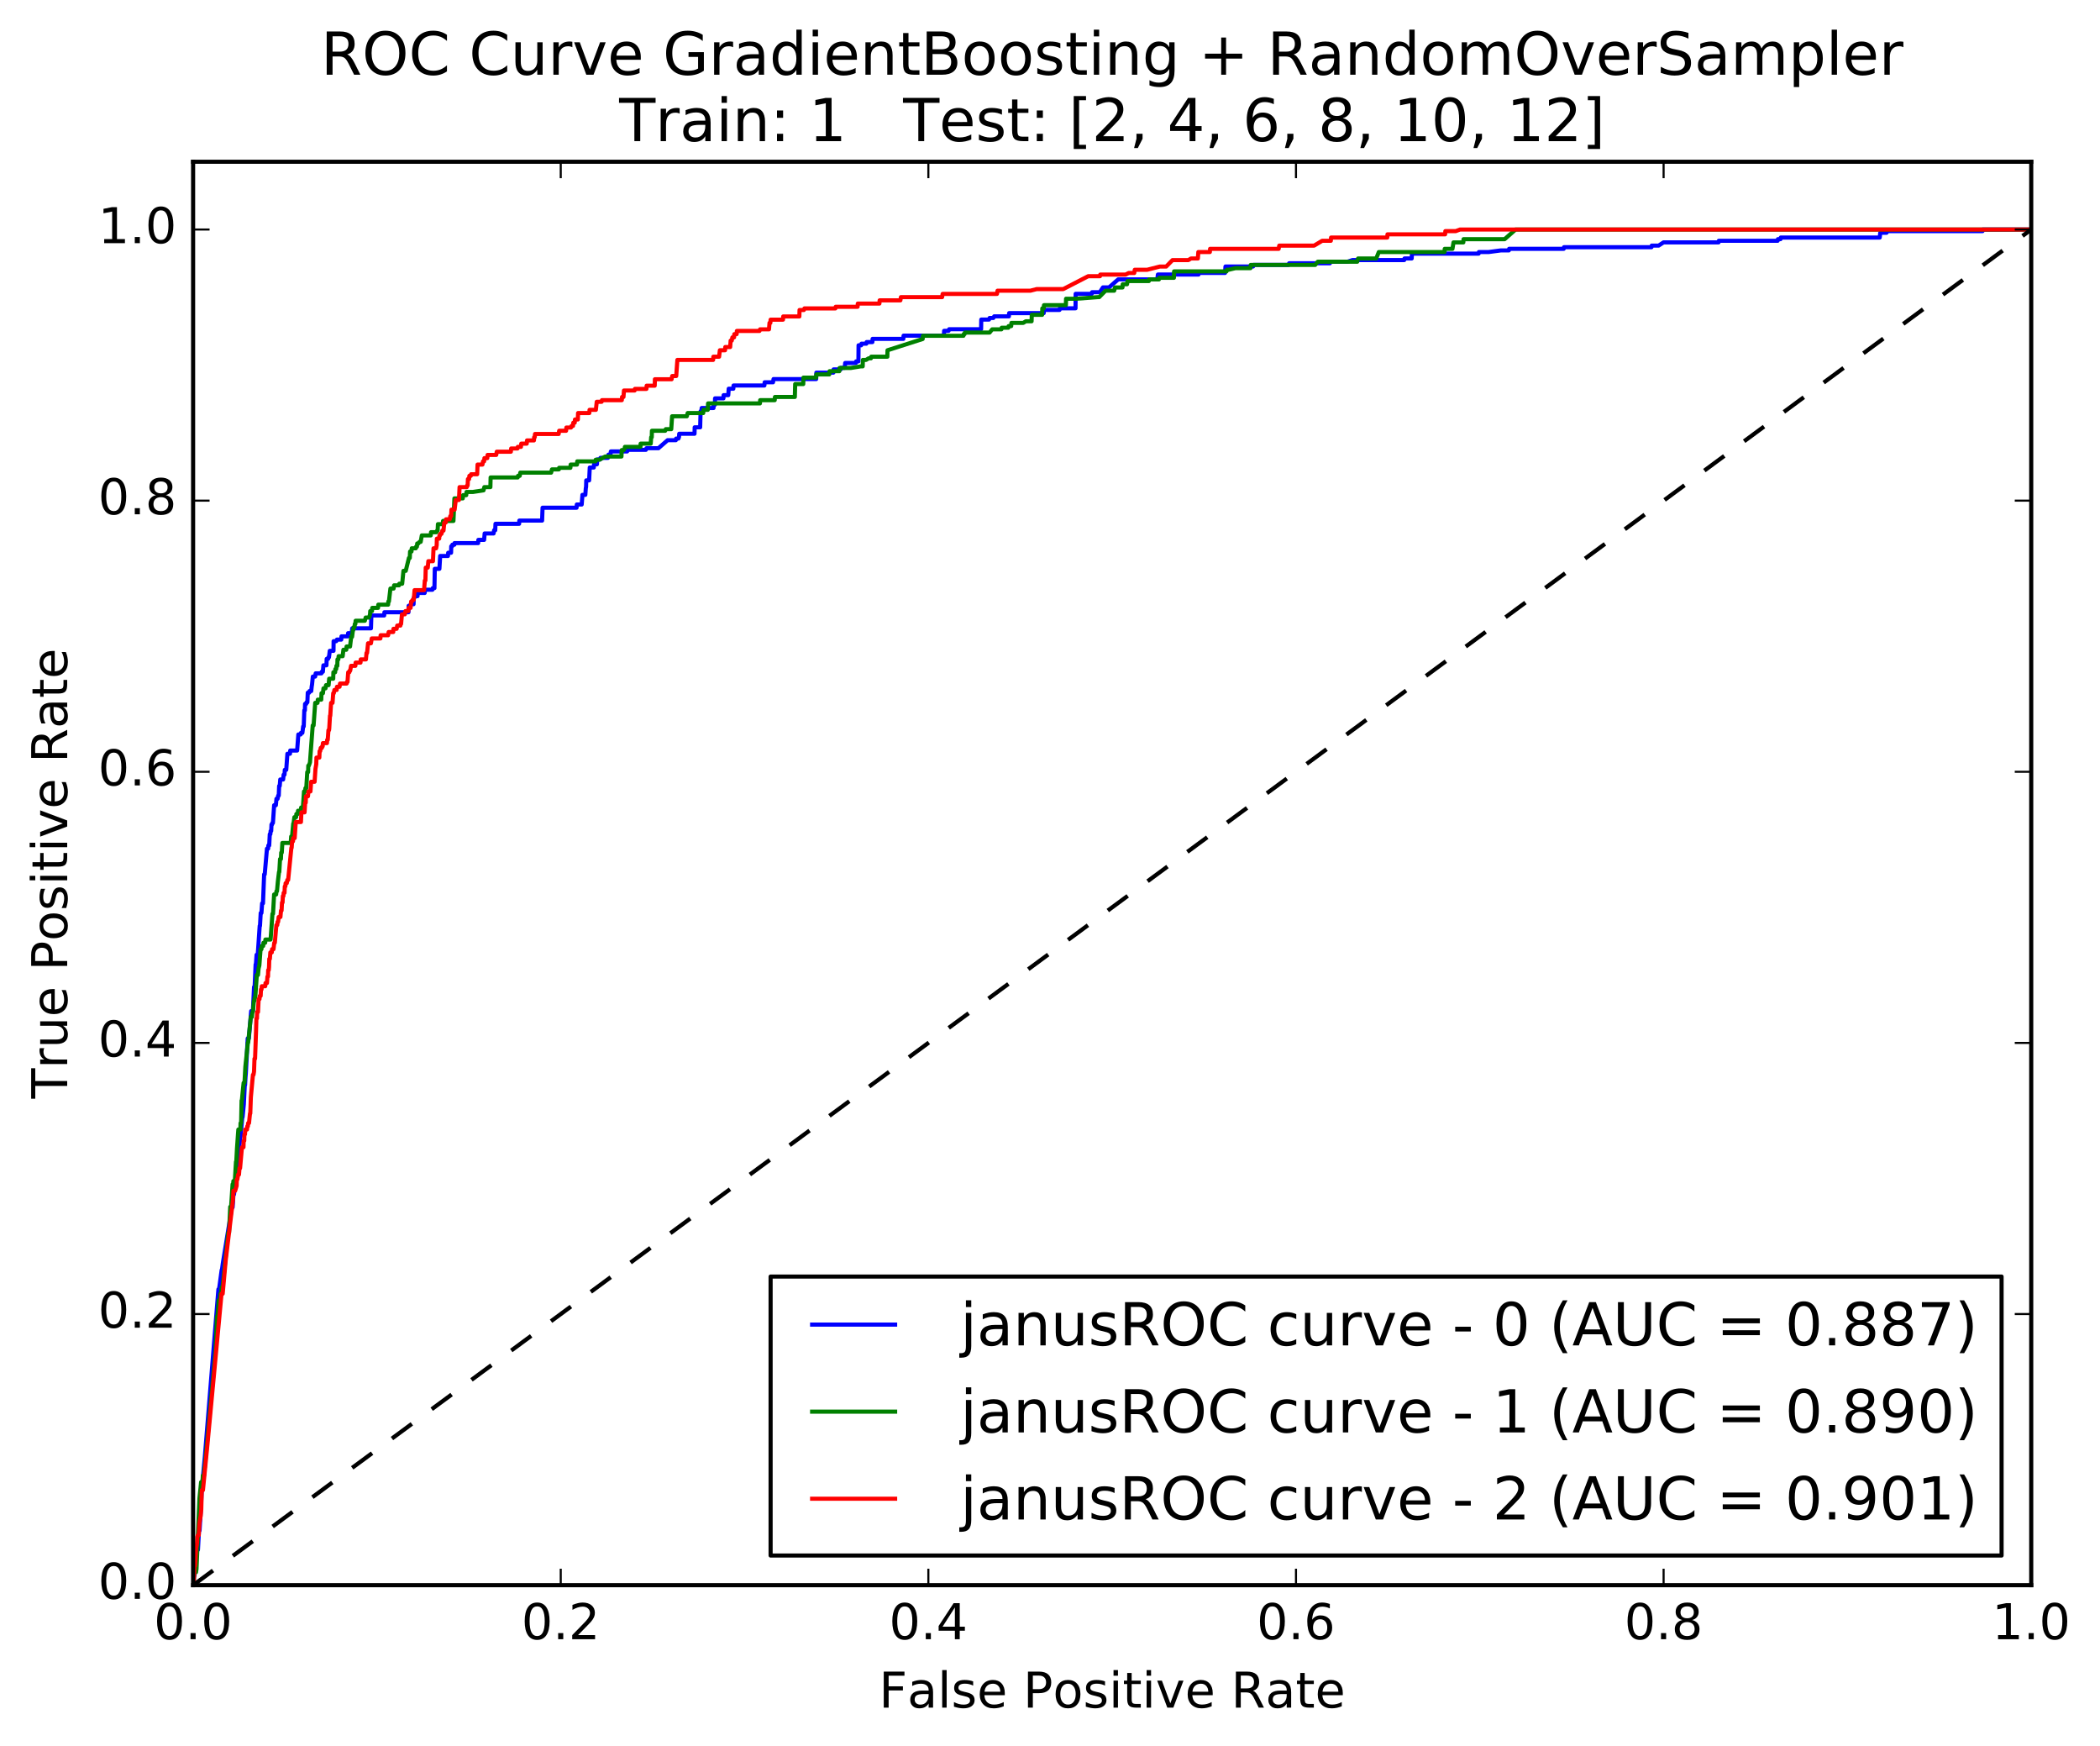 <?xml version="1.0" encoding="utf-8" standalone="no"?>
<!DOCTYPE svg PUBLIC "-//W3C//DTD SVG 1.1//EN"
  "http://www.w3.org/Graphics/SVG/1.1/DTD/svg11.dtd">
<!-- Created with matplotlib (http://matplotlib.org/) -->
<svg height="424pt" version="1.1" viewBox="0 0 510 424" width="510pt" xmlns="http://www.w3.org/2000/svg" xmlns:xlink="http://www.w3.org/1999/xlink">
 <defs>
  <style type="text/css">
*{stroke-linecap:butt;stroke-linejoin:round;stroke-miterlimit:100000;}
  </style>
 </defs>
 <g id="figure_1">
  <g id="patch_1">
   <path d="M 0 424.294 
L 510.039 424.294 
L 510.039 0 
L 0 0 
z
" style="fill:#ffffff;"/>
  </g>
  <g id="axes_1">
   <g id="patch_2">
    <path d="M 46.898 384.867 
L 493.298 384.867 
L 493.298 39.267 
L 46.898 39.267 
z
" style="fill:#ffffff;"/>
   </g>
   <g id="line2d_1">
    <path clip-path="url(#pcadc0aeb86)" d="M 46.898 384.867 
L 47.023 384.086 
L 47.093 382.524 
L 47.233 382.524 
L 47.653 377.058 
L 47.793 377.058 
L 47.863 376.277 
L 48.073 376.277 
L 48.325 371.592 
L 48.465 371.592 
L 48.752 366.906 
L 49.018 361.44 
L 49.753 353.631 
L 53.042 313.025 
L 53.182 313.025 
L 53.308 312.244 
L 53.833 308.34 
L 53.903 308.34 
L 54.106 306.778 
L 56.324 293.113 
L 56.499 293.113 
L 56.695 289.989 
L 56.835 289.989 
L 56.975 288.427 
L 57.185 288.427 
L 57.367 286.085 
L 57.577 286.085 
L 57.738 282.961 
L 58.354 275.933 
L 58.424 275.933 
L 58.837 271.248 
L 58.907 271.248 
L 59.214 268.124 
L 59.445 263.439 
L 59.515 263.439 
L 59.627 261.487 
L 59.697 260.706 
L 60.159 252.116 
L 60.439 252.116 
L 60.999 245.479 
L 61.419 245.479 
L 61.699 239.622 
L 61.839 239.622 
L 62.077 234.156 
L 62.147 234.156 
L 62.315 231.813 
L 62.595 231.813 
L 63.071 224.785 
L 63.141 224.785 
L 63.315 221.662 
L 63.49 221.662 
L 63.658 219.319 
L 63.868 219.319 
L 64.148 212.291 
L 64.288 212.291 
L 64.834 206.044 
L 65.114 206.044 
L 65.17 205.263 
L 65.38 205.263 
L 65.52 202.53 
L 65.66 202.53 
L 65.723 201.749 
L 65.863 201.749 
L 65.933 200.187 
L 66.073 200.187 
L 66.143 199.797 
L 66.283 199.797 
L 66.577 195.502 
L 66.997 195.502 
L 67.137 193.94 
L 67.416 193.94 
L 67.556 193.159 
L 67.696 193.159 
L 67.794 190.817 
L 67.934 190.817 
L 68.06 189.255 
L 68.76 189.255 
L 68.886 188.084 
L 69.096 188.084 
L 69.166 186.912 
L 69.516 186.912 
L 69.796 183.008 
L 70.426 183.008 
L 70.482 182.227 
L 72.161 182.227 
L 72.455 178.323 
L 73.015 178.323 
L 73.085 177.932 
L 73.435 177.932 
L 73.624 176.37 
L 73.764 176.37 
L 73.904 172.466 
L 74.044 172.466 
L 74.086 170.904 
L 74.366 170.904 
L 74.436 170.514 
L 74.646 170.514 
L 74.744 168.171 
L 75.094 168.171 
L 75.164 167.781 
L 75.583 167.781 
L 75.709 166.609 
L 75.779 166.219 
L 75.975 164.267 
L 76.535 164.267 
L 76.661 163.486 
L 78.061 163.486 
L 78.131 163.095 
L 78.411 163.095 
L 78.544 161.534 
L 79.279 161.534 
L 79.335 159.972 
L 79.684 159.972 
L 79.754 159.581 
L 79.894 159.581 
L 80.083 158.02 
L 80.993 158.02 
L 81.021 155.677 
L 81.651 155.677 
L 81.826 155.287 
L 82.876 155.287 
L 82.932 154.506 
L 84.471 154.506 
L 84.541 153.725 
L 85.416 153.725 
L 85.542 152.553 
L 90.091 152.553 
L 90.189 149.43 
L 93.303 149.43 
L 93.359 148.649 
L 99.203 148.649 
L 99.245 147.087 
L 99.595 147.087 
L 99.735 146.697 
L 100.434 146.697 
L 100.49 145.135 
L 100.63 145.135 
L 100.7 144.745 
L 101.4 144.745 
L 101.456 143.964 
L 103.136 143.964 
L 103.199 143.183 
L 105.018 143.183 
L 105.088 142.792 
L 105.508 142.792 
L 105.592 138.107 
L 106.712 138.107 
L 106.901 134.984 
L 108.79 134.984 
L 108.846 134.203 
L 109.546 134.203 
L 109.588 132.641 
L 109.798 132.641 
L 109.861 132.25 
L 110.351 132.25 
L 110.379 131.86 
L 116.118 131.86 
L 116.174 131.079 
L 117.573 131.079 
L 117.699 129.517 
L 119.869 129.517 
L 119.995 128.736 
L 120.275 128.736 
L 120.331 127.175 
L 126.069 127.175 
L 126.125 126.394 
L 131.654 126.394 
L 131.766 123.27 
L 140.024 123.27 
L 140.08 122.489 
L 141.269 122.489 
L 141.451 120.147 
L 142.151 120.147 
L 142.263 118.585 
L 142.333 118.195 
L 142.375 116.633 
L 143.075 116.633 
L 143.229 113.509 
L 144.209 113.509 
L 144.265 112.728 
L 144.965 112.728 
L 145.021 111.557 
L 145.755 111.557 
L 145.818 111.167 
L 147.638 111.167 
L 147.764 110.386 
L 148.254 110.386 
L 148.352 109.605 
L 152.306 109.605 
L 152.446 109.214 
L 156.855 109.214 
L 156.995 108.824 
L 159.899 108.824 
L 162.138 106.872 
L 164.133 106.872 
L 164.203 106.481 
L 164.763 106.481 
L 164.903 106.091 
L 164.959 105.31 
L 168.668 105.31 
L 168.71 103.748 
L 170.039 103.748 
L 170.144 99.844 
L 170.354 99.844 
L 170.41 99.063 
L 173.28 99.063 
L 173.336 98.282 
L 173.616 98.282 
L 173.658 96.72 
L 175.687 96.72 
L 175.743 95.939 
L 176.863 95.939 
L 176.975 94.378 
L 178.094 94.378 
L 178.15 93.597 
L 185.639 93.597 
L 185.702 92.816 
L 187.731 92.816 
L 187.857 92.035 
L 198.215 92.035 
L 198.257 90.473 
L 202.386 90.473 
L 202.442 89.692 
L 204.156 89.692 
L 204.226 89.302 
L 205.136 89.302 
L 205.262 88.13 
L 207.851 88.13 
L 207.914 87.74 
L 208.474 87.74 
L 208.509 83.836 
L 209.139 83.836 
L 209.209 83.445 
L 210.399 83.445 
L 210.462 83.055 
L 211.861 83.055 
L 211.917 82.274 
L 219.384 82.274 
L 219.44 81.493 
L 229.231 81.493 
L 229.287 80.322 
L 230.372 80.322 
L 230.512 79.931 
L 238.266 79.931 
L 238.308 77.589 
L 240.197 77.589 
L 240.33 77.198 
L 241.24 77.198 
L 241.45 76.808 
L 245.019 76.808 
L 245.075 76.027 
L 253.473 76.027 
L 253.536 75.246 
L 257.315 75.246 
L 257.385 74.855 
L 261.199 74.855 
L 261.227 71.341 
L 265.139 71.341 
L 265.202 70.951 
L 267.092 70.951 
L 267.862 69.78 
L 269.331 69.78 
L 271.571 67.827 
L 281.053 67.827 
L 281.207 66.656 
L 291.075 66.656 
L 291.138 66.266 
L 297.506 66.266 
L 297.618 64.704 
L 304.323 64.704 
L 304.456 64.313 
L 312.91 64.313 
L 313.078 63.923 
L 322.98 63.923 
L 323.043 63.533 
L 327.277 63.533 
L 328.467 63.142 
L 341.029 63.142 
L 341.092 62.752 
L 342.841 62.752 
L 342.897 61.58 
L 359.098 61.58 
L 359.161 61.19 
L 361.541 61.19 
L 364.48 60.799 
L 366.439 60.799 
L 366.502 60.409 
L 379.764 60.409 
L 379.827 60.019 
L 401.067 60.019 
L 401.13 59.628 
L 402.81 59.628 
L 403.999 58.847 
L 417.366 58.847 
L 417.429 58.457 
L 431.713 58.457 
L 431.776 58.066 
L 432.405 58.066 
L 432.468 57.676 
L 456.507 57.676 
L 456.633 56.505 
L 458.173 56.505 
L 458.243 56.114 
L 481.477 56.114 
L 481.54 55.724 
L 493.298 55.724 
L 493.298 55.724 
" style="fill:none;stroke:#0000ff;stroke-linecap:square;"/>
   </g>
   <g id="line2d_2">
    <path clip-path="url(#pcadc0aeb86)" d="M 46.898 384.867 
L 46.967 384.867 
L 47.177 381.739 
L 47.597 381.739 
L 47.723 380.958 
L 48.444 363.758 
L 48.836 359.849 
L 49.186 359.849 
L 49.256 358.285 
L 49.536 358.285 
L 49.648 356.33 
L 49.718 356.33 
L 52.321 328.185 
L 52.531 323.494 
L 52.699 319.585 
L 52.839 319.585 
L 53.119 315.676 
L 53.399 315.676 
L 53.511 314.113 
L 53.651 314.113 
L 53.833 312.549 
L 54.043 312.549 
L 55.422 299.258 
L 55.632 299.258 
L 55.911 293.004 
L 56.121 293.004 
L 56.485 287.531 
L 56.625 287.531 
L 56.681 286.749 
L 57.031 286.749 
L 57.311 282.058 
L 57.381 282.058 
L 57.549 278.931 
L 57.822 275.022 
L 57.885 274.24 
L 58.375 274.24 
L 58.417 272.677 
L 58.557 272.677 
L 58.669 267.204 
L 58.739 267.204 
L 58.928 265.249 
L 59.166 262.904 
L 59.376 262.904 
L 59.586 258.995 
L 60.201 253.131 
L 60.271 253.131 
L 60.593 250.004 
L 60.915 246.877 
L 61.195 246.877 
L 61.251 246.095 
L 61.461 245.313 
L 61.657 242.968 
L 61.797 242.968 
L 61.853 242.186 
L 61.993 242.186 
L 62.371 236.713 
L 62.651 236.713 
L 62.791 235.15 
L 62.987 234.368 
L 63.281 230.459 
L 63.491 230.459 
L 63.561 229.677 
L 63.911 229.677 
L 63.981 228.895 
L 64.401 228.895 
L 64.456 228.113 
L 65.716 228.113 
L 65.884 225.768 
L 66.164 221.859 
L 66.304 221.859 
L 66.57 217.168 
L 67.06 217.168 
L 67.13 216.386 
L 67.27 216.386 
L 67.48 214.041 
L 67.76 211.695 
L 67.83 211.695 
L 68.012 208.568 
L 68.222 208.568 
L 68.292 207.004 
L 68.432 207.004 
L 68.572 204.659 
L 70.601 204.659 
L 70.713 203.095 
L 70.923 203.095 
L 71.217 199.968 
L 71.287 199.968 
L 71.497 198.404 
L 71.917 198.404 
L 71.973 197.623 
L 72.323 197.623 
L 72.379 196.841 
L 73.079 196.841 
L 73.135 196.059 
L 73.554 196.059 
L 73.834 192.15 
L 74.114 192.15 
L 74.17 191.368 
L 74.38 191.368 
L 74.618 187.459 
L 74.828 187.459 
L 74.87 185.895 
L 75.01 185.895 
L 75.276 185.114 
L 75.948 176.123 
L 76.158 176.123 
L 76.55 170.65 
L 77.11 170.65 
L 77.18 169.868 
L 78.019 169.868 
L 78.082 168.305 
L 78.432 168.305 
L 78.558 167.132 
L 79.048 167.132 
L 79.174 166.35 
L 79.804 166.35 
L 79.944 164.787 
L 80.924 164.787 
L 80.966 163.223 
L 81.386 163.223 
L 81.442 162.441 
L 81.652 162.441 
L 81.708 161.659 
L 81.917 161.659 
L 81.959 160.096 
L 82.169 160.096 
L 82.239 159.314 
L 83.219 159.314 
L 83.401 157.75 
L 84.101 157.75 
L 84.171 156.968 
L 85.011 156.968 
L 85.291 154.623 
L 85.501 154.623 
L 85.697 153.059 
L 85.767 153.059 
L 85.9 152.278 
L 86.11 152.278 
L 86.166 151.496 
L 86.305 151.496 
L 86.361 150.714 
L 88.601 150.714 
L 88.811 149.932 
L 89.651 149.932 
L 89.861 149.15 
L 89.917 148.368 
L 90.337 148.368 
L 90.407 147.587 
L 91.806 147.587 
L 91.876 146.805 
L 94.256 146.805 
L 94.312 146.023 
L 94.452 146.023 
L 94.816 142.896 
L 95.585 142.896 
L 95.711 142.114 
L 96.901 142.114 
L 96.971 141.723 
L 97.671 141.723 
L 97.979 138.596 
L 98.539 138.596 
L 99.309 135.469 
L 99.518 135.469 
L 99.588 133.905 
L 99.938 133.905 
L 99.994 133.123 
L 100.974 133.123 
L 101.044 132.732 
L 101.254 132.732 
L 101.324 131.95 
L 101.604 131.95 
L 101.884 131.56 
L 102.164 131.56 
L 102.437 129.996 
L 104.606 129.996 
L 104.676 129.214 
L 106.006 129.214 
L 106.146 128.823 
L 106.286 128.823 
L 106.356 127.26 
L 107.546 127.26 
L 107.602 126.478 
L 110.121 126.478 
L 110.359 121.005 
L 112.389 121.005 
L 112.459 120.223 
L 113.228 120.223 
L 113.298 119.441 
L 114.838 119.441 
L 117.427 119.051 
L 117.623 118.269 
L 119.093 118.269 
L 119.149 115.923 
L 125.727 115.923 
L 125.797 115.532 
L 126.217 115.532 
L 126.357 114.751 
L 133.846 114.751 
L 134.042 113.969 
L 135.721 113.969 
L 135.791 113.578 
L 138.521 113.578 
L 138.591 112.796 
L 140.13 112.796 
L 140.186 112.014 
L 144.595 112.014 
L 144.658 111.623 
L 145.568 111.623 
L 146.968 110.841 
L 150.922 110.841 
L 150.992 109.278 
L 151.482 109.278 
L 151.692 108.887 
L 151.762 108.496 
L 155.541 108.496 
L 155.583 107.714 
L 158.032 107.714 
L 158.144 106.151 
L 158.284 106.151 
L 158.326 104.587 
L 161.545 104.587 
L 161.685 104.196 
L 163.015 104.196 
L 163.225 101.069 
L 166.794 101.069 
L 167.004 100.287 
L 170.783 100.287 
L 170.839 99.505 
L 171.889 99.505 
L 171.959 97.942 
L 184.556 97.942 
L 184.612 97.16 
L 188.146 97.16 
L 188.202 96.378 
L 193.031 96.378 
L 193.115 93.251 
L 195.075 93.251 
L 195.117 91.687 
L 198.196 91.687 
L 198.252 90.905 
L 201.401 90.905 
L 201.457 90.123 
L 203.837 90.123 
L 203.893 89.342 
L 206.622 89.342 
L 209.022 88.951 
L 209.512 88.951 
L 209.554 87.387 
L 210.324 87.387 
L 210.954 86.996 
L 211.514 86.996 
L 211.577 86.605 
L 215.496 86.605 
L 215.538 85.042 
L 224.076 82.305 
L 224.132 81.524 
L 233.979 81.524 
L 234.042 81.133 
L 234.252 81.133 
L 234.315 80.742 
L 240.333 80.742 
L 240.963 79.96 
L 243.203 79.96 
L 243.266 79.569 
L 244.875 79.569 
L 244.945 79.178 
L 245.575 79.178 
L 245.631 78.396 
L 248.5 78.396 
L 249.13 78.005 
L 250.53 78.005 
L 250.572 76.442 
L 253.091 76.442 
L 253.133 74.878 
L 253.483 74.878 
L 253.539 74.096 
L 258.858 74.096 
L 258.9 72.533 
L 261.28 72.533 
L 266.598 72.142 
L 266.948 72.142 
L 268.488 70.578 
L 270.587 70.578 
L 270.783 69.796 
L 272.603 69.796 
L 272.659 69.015 
L 273.709 69.015 
L 273.835 68.233 
L 279.013 68.233 
L 279.076 67.842 
L 281.456 67.842 
L 281.526 67.451 
L 285.095 67.451 
L 285.137 65.887 
L 297.874 65.887 
L 297.944 65.496 
L 298.364 65.496 
L 300.044 65.105 
L 303.683 65.105 
L 303.739 64.324 
L 319.401 64.324 
L 320.031 63.542 
L 329.619 63.542 
L 329.815 62.76 
L 334.224 62.76 
L 334.854 61.196 
L 350.81 61.196 
L 350.866 60.415 
L 352.742 60.415 
L 352.994 58.851 
L 355.38 58.851 
L 355.436 58.069 
L 365.409 58.069 
L 368.068 55.724 
L 493.298 55.724 
L 493.298 55.724 
" style="fill:none;stroke:#008000;stroke-linecap:square;"/>
   </g>
   <g id="line2d_3">
    <path clip-path="url(#pcadc0aeb86)" d="M 46.898 384.867 
L 46.967 384.867 
L 47.037 384.867 
L 47.233 380.176 
L 47.373 380.176 
L 47.646 375.485 
L 47.716 375.485 
L 47.842 374.703 
L 47.912 373.139 
L 48.052 372.749 
L 48.262 372.749 
L 48.458 369.621 
L 48.738 368.058 
L 48.878 366.494 
L 49.004 361.803 
L 49.284 361.803 
L 50.362 350.858 
L 53.798 314.113 
L 54.078 314.113 
L 54.82 305.904 
L 56.569 291.44 
L 56.695 289.095 
L 57.115 289.095 
L 57.465 287.922 
L 57.507 286.358 
L 57.647 286.358 
L 57.829 285.186 
L 58.039 285.186 
L 58.165 283.622 
L 58.305 283.622 
L 58.725 278.931 
L 58.781 278.54 
L 59.131 278.54 
L 59.173 276.977 
L 59.313 276.977 
L 59.355 275.413 
L 59.495 275.413 
L 59.565 274.24 
L 59.985 274.24 
L 60.054 273.458 
L 60.194 273.458 
L 60.264 272.677 
L 60.474 272.677 
L 60.712 270.331 
L 60.782 270.331 
L 60.922 266.422 
L 61.426 260.949 
L 61.566 260.949 
L 61.692 260.168 
L 61.804 257.04 
L 61.944 257.04 
L 62.182 250.395 
L 62.266 247.268 
L 62.406 247.268 
L 62.448 245.704 
L 62.658 245.704 
L 62.812 242.577 
L 63.022 242.577 
L 63.092 241.795 
L 63.302 241.795 
L 63.372 240.231 
L 63.512 240.231 
L 63.575 239.45 
L 64.414 239.45 
L 64.484 238.668 
L 64.834 238.668 
L 64.946 237.104 
L 65.086 237.104 
L 65.128 235.541 
L 65.268 235.541 
L 65.338 234.759 
L 65.401 232.804 
L 65.541 232.804 
L 65.653 231.241 
L 66.003 231.241 
L 66.073 230.459 
L 66.423 230.459 
L 66.605 228.895 
L 66.745 228.895 
L 67.123 224.595 
L 67.333 224.595 
L 67.403 223.813 
L 67.543 223.813 
L 67.683 222.641 
L 68.103 222.641 
L 68.243 221.077 
L 68.383 221.077 
L 68.481 219.122 
L 68.621 219.122 
L 68.691 217.559 
L 68.83 217.559 
L 68.886 216.777 
L 69.096 216.777 
L 69.166 215.213 
L 69.306 215.213 
L 69.362 214.432 
L 69.642 214.432 
L 69.768 213.65 
L 69.978 213.65 
L 70.762 205.832 
L 70.832 205.832 
L 70.944 204.268 
L 71.154 204.268 
L 71.21 203.486 
L 71.56 203.486 
L 71.826 199.577 
L 73.086 199.577 
L 73.197 197.232 
L 73.967 197.232 
L 74.107 194.886 
L 74.247 194.886 
L 74.303 193.323 
L 74.793 193.323 
L 74.905 192.15 
L 75.395 192.15 
L 75.563 189.805 
L 76.403 189.805 
L 76.613 186.677 
L 76.809 185.505 
L 76.851 183.941 
L 77.55 183.941 
L 77.62 182.377 
L 77.76 182.377 
L 77.886 181.595 
L 78.166 181.595 
L 78.222 181.205 
L 78.362 181.205 
L 78.418 180.423 
L 79.398 180.423 
L 79.454 179.641 
L 79.594 179.641 
L 79.762 177.296 
L 79.902 177.296 
L 79.958 176.905 
L 80.14 173.777 
L 80.21 173.777 
L 80.406 170.65 
L 80.756 170.65 
L 80.924 168.305 
L 81.064 168.305 
L 81.204 167.523 
L 81.764 167.523 
L 81.834 166.741 
L 82.463 166.741 
L 82.575 165.959 
L 84.185 165.959 
L 84.255 165.568 
L 84.395 165.568 
L 84.563 163.223 
L 84.843 163.223 
L 84.906 162.832 
L 85.046 162.832 
L 85.256 161.659 
L 86.305 161.659 
L 86.361 160.877 
L 87.551 160.877 
L 87.607 160.096 
L 88.867 160.096 
L 89.007 158.532 
L 89.147 158.532 
L 89.385 156.187 
L 90.085 156.187 
L 90.281 155.014 
L 92.38 155.014 
L 92.436 154.232 
L 94.256 154.232 
L 94.382 153.45 
L 95.501 153.45 
L 95.557 152.668 
L 96.327 152.668 
L 96.467 151.887 
L 97.237 151.887 
L 97.265 151.496 
L 97.405 151.496 
L 97.615 149.15 
L 98.315 149.15 
L 98.455 148.368 
L 99.155 148.368 
L 99.225 147.587 
L 99.714 147.587 
L 99.854 146.023 
L 100.064 146.023 
L 100.204 145.632 
L 100.484 145.632 
L 100.68 143.287 
L 102.99 143.287 
L 103.172 140.941 
L 103.312 140.941 
L 103.396 137.814 
L 103.885 137.814 
L 104.025 136.25 
L 105.145 136.25 
L 105.285 133.123 
L 105.915 133.123 
L 106.055 132.341 
L 106.097 130.778 
L 106.657 130.778 
L 106.727 129.996 
L 106.867 129.996 
L 106.937 129.605 
L 107.217 129.605 
L 107.427 128.823 
L 107.707 128.823 
L 107.903 126.869 
L 108.252 126.869 
L 108.308 126.087 
L 109.218 126.087 
L 109.358 125.305 
L 109.568 125.305 
L 109.638 123.741 
L 110.408 123.741 
L 110.688 121.396 
L 111.458 121.396 
L 111.612 118.269 
L 113.361 118.269 
L 113.431 117.878 
L 113.571 117.878 
L 113.641 116.314 
L 113.921 116.314 
L 113.991 115.532 
L 114.341 115.532 
L 114.411 115.141 
L 115.881 115.141 
L 115.979 112.796 
L 117.168 112.796 
L 117.294 112.014 
L 117.574 112.014 
L 117.644 111.232 
L 118.344 111.232 
L 118.414 110.451 
L 120.514 110.451 
L 120.64 109.669 
L 124.069 109.669 
L 124.139 108.887 
L 125.678 108.887 
L 125.748 108.496 
L 126.518 108.496 
L 126.588 107.714 
L 127.918 107.714 
L 127.988 106.932 
L 129.668 106.932 
L 129.724 106.151 
L 129.864 106.151 
L 129.934 105.369 
L 135.672 105.369 
L 135.798 104.587 
L 137.478 104.587 
L 137.548 103.805 
L 138.668 103.805 
L 138.807 103.414 
L 139.157 103.414 
L 139.227 102.632 
L 139.577 102.632 
L 139.633 101.851 
L 140.333 101.851 
L 140.389 100.287 
L 143.119 100.287 
L 143.175 99.505 
L 144.714 99.505 
L 144.924 97.551 
L 146.114 97.551 
L 146.184 97.16 
L 151.013 97.16 
L 151.069 96.378 
L 151.419 96.378 
L 151.531 94.814 
L 154.12 94.814 
L 154.19 94.423 
L 156.989 94.423 
L 157.045 93.642 
L 159.005 93.642 
L 159.047 92.078 
L 163.106 92.078 
L 163.246 91.296 
L 164.226 91.296 
L 164.506 87.387 
L 173.184 87.387 
L 173.24 86.605 
L 174.639 86.605 
L 174.821 85.042 
L 176.081 85.042 
L 176.137 84.26 
L 177.327 84.26 
L 177.439 82.696 
L 177.719 82.696 
L 177.859 81.914 
L 178.278 81.914 
L 178.334 81.133 
L 178.894 81.133 
L 178.95 80.351 
L 184.444 80.351 
L 184.584 79.96 
L 186.754 79.96 
L 186.88 78.396 
L 187.089 78.396 
L 187.145 77.614 
L 190.155 77.614 
L 190.211 76.833 
L 194.13 76.833 
L 194.172 75.269 
L 195.222 75.269 
L 195.362 74.878 
L 202.885 74.878 
L 202.948 74.487 
L 208.267 74.487 
L 208.323 73.705 
L 213.571 73.705 
L 213.627 72.924 
L 218.666 72.924 
L 218.792 72.142 
L 228.8 72.142 
L 228.926 71.36 
L 242.118 71.36 
L 242.258 70.578 
L 250.236 70.578 
L 251.776 70.187 
L 258.214 70.187 
L 264.275 67.06 
L 267.144 67.06 
L 267.2 66.669 
L 273.359 66.669 
L 274.129 66.278 
L 275.458 66.278 
L 275.584 65.496 
L 278.594 65.496 
L 281.673 64.715 
L 283.213 64.715 
L 284.752 63.151 
L 288.601 63.151 
L 289.231 62.76 
L 290.911 62.76 
L 291.023 61.196 
L 293.822 61.196 
L 293.878 60.415 
L 310.534 60.415 
L 310.674 59.633 
L 319.142 59.633 
L 321.102 58.46 
L 323.201 58.46 
L 323.257 57.678 
L 336.904 57.678 
L 336.96 56.896 
L 350.957 56.896 
L 351.013 56.115 
L 353.532 56.115 
L 354.582 55.724 
L 493.298 55.724 
L 493.298 55.724 
" style="fill:none;stroke:#ff0000;stroke-linecap:square;"/>
   </g>
   <g id="line2d_4">
    <path clip-path="url(#pcadc0aeb86)" d="M 46.898 384.867 
L 493.298 55.724 
" style="fill:none;stroke:#000000;stroke-dasharray:6,6;stroke-dashoffset:0.0;"/>
   </g>
   <g id="patch_3">
    <path d="M 46.898 384.867 
L 493.298 384.867 
" style="fill:none;stroke:#000000;stroke-linecap:square;stroke-linejoin:miter;"/>
   </g>
   <g id="patch_4">
    <path d="M 46.898 384.867 
L 46.898 39.267 
" style="fill:none;stroke:#000000;stroke-linecap:square;stroke-linejoin:miter;"/>
   </g>
   <g id="patch_5">
    <path d="M 46.898 39.267 
L 493.298 39.267 
" style="fill:none;stroke:#000000;stroke-linecap:square;stroke-linejoin:miter;"/>
   </g>
   <g id="patch_6">
    <path d="M 493.298 384.867 
L 493.298 39.267 
" style="fill:none;stroke:#000000;stroke-linecap:square;stroke-linejoin:miter;"/>
   </g>
   <g id="matplotlib.axis_1">
    <g id="xtick_1">
     <g id="line2d_5">
      <defs>
       <path d="M 0 0 
L 0 -4 
" id="m0583e1b1ad" style="stroke:#000000;stroke-width:0.5;"/>
      </defs>
      <g>
       <use style="stroke:#000000;stroke-width:0.5;" x="46.898" xlink:href="#m0583e1b1ad" y="384.867"/>
      </g>
     </g>
     <g id="line2d_6">
      <defs>
       <path d="M 0 0 
L 0 4 
" id="m5db9e1ff2b" style="stroke:#000000;stroke-width:0.5;"/>
      </defs>
      <g>
       <use style="stroke:#000000;stroke-width:0.5;" x="46.898" xlink:href="#m5db9e1ff2b" y="39.267"/>
      </g>
     </g>
     <g id="text_1">
      <!-- 0.0 -->
      <defs>
       <path d="M 31.781 66.406 
Q 24.172 66.406 20.328 58.906 
Q 16.5 51.422 16.5 36.375 
Q 16.5 21.391 20.328 13.891 
Q 24.172 6.391 31.781 6.391 
Q 39.453 6.391 43.281 13.891 
Q 47.125 21.391 47.125 36.375 
Q 47.125 51.422 43.281 58.906 
Q 39.453 66.406 31.781 66.406 
M 31.781 74.219 
Q 44.047 74.219 50.516 64.516 
Q 56.984 54.828 56.984 36.375 
Q 56.984 17.969 50.516 8.266 
Q 44.047 -1.422 31.781 -1.422 
Q 19.531 -1.422 13.062 8.266 
Q 6.594 17.969 6.594 36.375 
Q 6.594 54.828 13.062 64.516 
Q 19.531 74.219 31.781 74.219 
" id="BitstreamVeraSans-Roman-30"/>
       <path d="M 10.688 12.406 
L 21 12.406 
L 21 0 
L 10.688 0 
z
" id="BitstreamVeraSans-Roman-2e"/>
      </defs>
      <g transform="translate(37.356 397.985)scale(0.12 -0.12)">
       <use xlink:href="#BitstreamVeraSans-Roman-30"/>
       <use x="63.623" xlink:href="#BitstreamVeraSans-Roman-2e"/>
       <use x="95.41" xlink:href="#BitstreamVeraSans-Roman-30"/>
      </g>
     </g>
    </g>
    <g id="xtick_2">
     <g id="line2d_7">
      <g>
       <use style="stroke:#000000;stroke-width:0.5;" x="136.178" xlink:href="#m0583e1b1ad" y="384.867"/>
      </g>
     </g>
     <g id="line2d_8">
      <g>
       <use style="stroke:#000000;stroke-width:0.5;" x="136.178" xlink:href="#m5db9e1ff2b" y="39.267"/>
      </g>
     </g>
     <g id="text_2">
      <!-- 0.2 -->
      <defs>
       <path d="M 19.188 8.297 
L 53.609 8.297 
L 53.609 0 
L 7.328 0 
L 7.328 8.297 
Q 12.938 14.109 22.625 23.891 
Q 32.328 33.688 34.812 36.531 
Q 39.547 41.844 41.422 45.531 
Q 43.312 49.219 43.312 52.781 
Q 43.312 58.594 39.234 62.25 
Q 35.156 65.922 28.609 65.922 
Q 23.969 65.922 18.812 64.312 
Q 13.672 62.703 7.812 59.422 
L 7.812 69.391 
Q 13.766 71.781 18.938 73 
Q 24.125 74.219 28.422 74.219 
Q 39.75 74.219 46.484 68.547 
Q 53.219 62.891 53.219 53.422 
Q 53.219 48.922 51.531 44.891 
Q 49.859 40.875 45.406 35.406 
Q 44.188 33.984 37.641 27.219 
Q 31.109 20.453 19.188 8.297 
" id="BitstreamVeraSans-Roman-32"/>
      </defs>
      <g transform="translate(126.636 397.985)scale(0.12 -0.12)">
       <use xlink:href="#BitstreamVeraSans-Roman-30"/>
       <use x="63.623" xlink:href="#BitstreamVeraSans-Roman-2e"/>
       <use x="95.41" xlink:href="#BitstreamVeraSans-Roman-32"/>
      </g>
     </g>
    </g>
    <g id="xtick_3">
     <g id="line2d_9">
      <g>
       <use style="stroke:#000000;stroke-width:0.5;" x="225.458" xlink:href="#m0583e1b1ad" y="384.867"/>
      </g>
     </g>
     <g id="line2d_10">
      <g>
       <use style="stroke:#000000;stroke-width:0.5;" x="225.458" xlink:href="#m5db9e1ff2b" y="39.267"/>
      </g>
     </g>
     <g id="text_3">
      <!-- 0.4 -->
      <defs>
       <path d="M 37.797 64.312 
L 12.891 25.391 
L 37.797 25.391 
z
M 35.203 72.906 
L 47.609 72.906 
L 47.609 25.391 
L 58.016 25.391 
L 58.016 17.188 
L 47.609 17.188 
L 47.609 0 
L 37.797 0 
L 37.797 17.188 
L 4.891 17.188 
L 4.891 26.703 
z
" id="BitstreamVeraSans-Roman-34"/>
      </defs>
      <g transform="translate(215.916 397.985)scale(0.12 -0.12)">
       <use xlink:href="#BitstreamVeraSans-Roman-30"/>
       <use x="63.623" xlink:href="#BitstreamVeraSans-Roman-2e"/>
       <use x="95.41" xlink:href="#BitstreamVeraSans-Roman-34"/>
      </g>
     </g>
    </g>
    <g id="xtick_4">
     <g id="line2d_11">
      <g>
       <use style="stroke:#000000;stroke-width:0.5;" x="314.738" xlink:href="#m0583e1b1ad" y="384.867"/>
      </g>
     </g>
     <g id="line2d_12">
      <g>
       <use style="stroke:#000000;stroke-width:0.5;" x="314.738" xlink:href="#m5db9e1ff2b" y="39.267"/>
      </g>
     </g>
     <g id="text_4">
      <!-- 0.6 -->
      <defs>
       <path d="M 33.016 40.375 
Q 26.375 40.375 22.484 35.828 
Q 18.609 31.297 18.609 23.391 
Q 18.609 15.531 22.484 10.953 
Q 26.375 6.391 33.016 6.391 
Q 39.656 6.391 43.531 10.953 
Q 47.406 15.531 47.406 23.391 
Q 47.406 31.297 43.531 35.828 
Q 39.656 40.375 33.016 40.375 
M 52.594 71.297 
L 52.594 62.312 
Q 48.875 64.062 45.094 64.984 
Q 41.312 65.922 37.594 65.922 
Q 27.828 65.922 22.672 59.328 
Q 17.531 52.734 16.797 39.406 
Q 19.672 43.656 24.016 45.922 
Q 28.375 48.188 33.594 48.188 
Q 44.578 48.188 50.953 41.516 
Q 57.328 34.859 57.328 23.391 
Q 57.328 12.156 50.688 5.359 
Q 44.047 -1.422 33.016 -1.422 
Q 20.359 -1.422 13.672 8.266 
Q 6.984 17.969 6.984 36.375 
Q 6.984 53.656 15.188 63.938 
Q 23.391 74.219 37.203 74.219 
Q 40.922 74.219 44.703 73.484 
Q 48.484 72.75 52.594 71.297 
" id="BitstreamVeraSans-Roman-36"/>
      </defs>
      <g transform="translate(305.196 397.985)scale(0.12 -0.12)">
       <use xlink:href="#BitstreamVeraSans-Roman-30"/>
       <use x="63.623" xlink:href="#BitstreamVeraSans-Roman-2e"/>
       <use x="95.41" xlink:href="#BitstreamVeraSans-Roman-36"/>
      </g>
     </g>
    </g>
    <g id="xtick_5">
     <g id="line2d_13">
      <g>
       <use style="stroke:#000000;stroke-width:0.5;" x="404.017" xlink:href="#m0583e1b1ad" y="384.867"/>
      </g>
     </g>
     <g id="line2d_14">
      <g>
       <use style="stroke:#000000;stroke-width:0.5;" x="404.017" xlink:href="#m5db9e1ff2b" y="39.267"/>
      </g>
     </g>
     <g id="text_5">
      <!-- 0.8 -->
      <defs>
       <path d="M 31.781 34.625 
Q 24.75 34.625 20.719 30.859 
Q 16.703 27.094 16.703 20.516 
Q 16.703 13.922 20.719 10.156 
Q 24.75 6.391 31.781 6.391 
Q 38.812 6.391 42.859 10.172 
Q 46.922 13.969 46.922 20.516 
Q 46.922 27.094 42.891 30.859 
Q 38.875 34.625 31.781 34.625 
M 21.922 38.812 
Q 15.578 40.375 12.031 44.719 
Q 8.5 49.078 8.5 55.328 
Q 8.5 64.062 14.719 69.141 
Q 20.953 74.219 31.781 74.219 
Q 42.672 74.219 48.875 69.141 
Q 55.078 64.062 55.078 55.328 
Q 55.078 49.078 51.531 44.719 
Q 48 40.375 41.703 38.812 
Q 48.828 37.156 52.797 32.312 
Q 56.781 27.484 56.781 20.516 
Q 56.781 9.906 50.312 4.234 
Q 43.844 -1.422 31.781 -1.422 
Q 19.734 -1.422 13.25 4.234 
Q 6.781 9.906 6.781 20.516 
Q 6.781 27.484 10.781 32.312 
Q 14.797 37.156 21.922 38.812 
M 18.312 54.391 
Q 18.312 48.734 21.844 45.562 
Q 25.391 42.391 31.781 42.391 
Q 38.141 42.391 41.719 45.562 
Q 45.312 48.734 45.312 54.391 
Q 45.312 60.062 41.719 63.234 
Q 38.141 66.406 31.781 66.406 
Q 25.391 66.406 21.844 63.234 
Q 18.312 60.062 18.312 54.391 
" id="BitstreamVeraSans-Roman-38"/>
      </defs>
      <g transform="translate(394.476 397.985)scale(0.12 -0.12)">
       <use xlink:href="#BitstreamVeraSans-Roman-30"/>
       <use x="63.623" xlink:href="#BitstreamVeraSans-Roman-2e"/>
       <use x="95.41" xlink:href="#BitstreamVeraSans-Roman-38"/>
      </g>
     </g>
    </g>
    <g id="xtick_6">
     <g id="line2d_15">
      <g>
       <use style="stroke:#000000;stroke-width:0.5;" x="493.298" xlink:href="#m0583e1b1ad" y="384.867"/>
      </g>
     </g>
     <g id="line2d_16">
      <g>
       <use style="stroke:#000000;stroke-width:0.5;" x="493.298" xlink:href="#m5db9e1ff2b" y="39.267"/>
      </g>
     </g>
     <g id="text_6">
      <!-- 1.0 -->
      <defs>
       <path d="M 12.406 8.297 
L 28.516 8.297 
L 28.516 63.922 
L 10.984 60.406 
L 10.984 69.391 
L 28.422 72.906 
L 38.281 72.906 
L 38.281 8.297 
L 54.391 8.297 
L 54.391 0 
L 12.406 0 
z
" id="BitstreamVeraSans-Roman-31"/>
      </defs>
      <g transform="translate(483.756 397.985)scale(0.12 -0.12)">
       <use xlink:href="#BitstreamVeraSans-Roman-31"/>
       <use x="63.623" xlink:href="#BitstreamVeraSans-Roman-2e"/>
       <use x="95.41" xlink:href="#BitstreamVeraSans-Roman-30"/>
      </g>
     </g>
    </g>
    <g id="text_7">
     <!-- False Positive Rate -->
     <defs>
      <path d="M 44.281 53.078 
L 44.281 44.578 
Q 40.484 46.531 36.375 47.5 
Q 32.281 48.484 27.875 48.484 
Q 21.188 48.484 17.844 46.438 
Q 14.5 44.391 14.5 40.281 
Q 14.5 37.156 16.891 35.375 
Q 19.281 33.594 26.516 31.984 
L 29.594 31.297 
Q 39.156 29.25 43.188 25.516 
Q 47.219 21.781 47.219 15.094 
Q 47.219 7.469 41.188 3.016 
Q 35.156 -1.422 24.609 -1.422 
Q 20.219 -1.422 15.453 -0.562 
Q 10.688 0.297 5.422 2 
L 5.422 11.281 
Q 10.406 8.688 15.234 7.391 
Q 20.062 6.109 24.812 6.109 
Q 31.156 6.109 34.562 8.281 
Q 37.984 10.453 37.984 14.406 
Q 37.984 18.062 35.516 20.016 
Q 33.062 21.969 24.703 23.781 
L 21.578 24.516 
Q 13.234 26.266 9.516 29.906 
Q 5.812 33.547 5.812 39.891 
Q 5.812 47.609 11.281 51.797 
Q 16.75 56 26.812 56 
Q 31.781 56 36.172 55.266 
Q 40.578 54.547 44.281 53.078 
" id="BitstreamVeraSans-Roman-73"/>
      <path d="M 34.281 27.484 
Q 23.391 27.484 19.188 25 
Q 14.984 22.516 14.984 16.5 
Q 14.984 11.719 18.141 8.906 
Q 21.297 6.109 26.703 6.109 
Q 34.188 6.109 38.703 11.406 
Q 43.219 16.703 43.219 25.484 
L 43.219 27.484 
z
M 52.203 31.203 
L 52.203 0 
L 43.219 0 
L 43.219 8.297 
Q 40.141 3.328 35.547 0.953 
Q 30.953 -1.422 24.312 -1.422 
Q 15.922 -1.422 10.953 3.297 
Q 6 8.016 6 15.922 
Q 6 25.141 12.172 29.828 
Q 18.359 34.516 30.609 34.516 
L 43.219 34.516 
L 43.219 35.406 
Q 43.219 41.609 39.141 45 
Q 35.062 48.391 27.688 48.391 
Q 23 48.391 18.547 47.266 
Q 14.109 46.141 10.016 43.891 
L 10.016 52.203 
Q 14.938 54.109 19.578 55.047 
Q 24.219 56 28.609 56 
Q 40.484 56 46.344 49.844 
Q 52.203 43.703 52.203 31.203 
" id="BitstreamVeraSans-Roman-61"/>
      <path d="M 9.812 72.906 
L 51.703 72.906 
L 51.703 64.594 
L 19.672 64.594 
L 19.672 43.109 
L 48.578 43.109 
L 48.578 34.812 
L 19.672 34.812 
L 19.672 0 
L 9.812 0 
z
" id="BitstreamVeraSans-Roman-46"/>
      <path d="M 44.391 34.188 
Q 47.562 33.109 50.562 29.594 
Q 53.562 26.078 56.594 19.922 
L 66.609 0 
L 56 0 
L 46.688 18.703 
Q 43.062 26.031 39.672 28.422 
Q 36.281 30.812 30.422 30.812 
L 19.672 30.812 
L 19.672 0 
L 9.812 0 
L 9.812 72.906 
L 32.078 72.906 
Q 44.578 72.906 50.734 67.672 
Q 56.891 62.453 56.891 51.906 
Q 56.891 45.016 53.688 40.469 
Q 50.484 35.938 44.391 34.188 
M 19.672 64.797 
L 19.672 38.922 
L 32.078 38.922 
Q 39.203 38.922 42.844 42.219 
Q 46.484 45.516 46.484 51.906 
Q 46.484 58.297 42.844 61.547 
Q 39.203 64.797 32.078 64.797 
z
" id="BitstreamVeraSans-Roman-52"/>
      <path d="M 56.203 29.594 
L 56.203 25.203 
L 14.891 25.203 
Q 15.484 15.922 20.484 11.062 
Q 25.484 6.203 34.422 6.203 
Q 39.594 6.203 44.453 7.469 
Q 49.312 8.734 54.109 11.281 
L 54.109 2.781 
Q 49.266 0.734 44.188 -0.344 
Q 39.109 -1.422 33.891 -1.422 
Q 20.797 -1.422 13.156 6.188 
Q 5.516 13.812 5.516 26.812 
Q 5.516 40.234 12.766 48.109 
Q 20.016 56 32.328 56 
Q 43.359 56 49.781 48.891 
Q 56.203 41.797 56.203 29.594 
M 47.219 32.234 
Q 47.125 39.594 43.094 43.984 
Q 39.062 48.391 32.422 48.391 
Q 24.906 48.391 20.391 44.141 
Q 15.875 39.891 15.188 32.172 
z
" id="BitstreamVeraSans-Roman-65"/>
      <path d="M 18.312 70.219 
L 18.312 54.688 
L 36.812 54.688 
L 36.812 47.703 
L 18.312 47.703 
L 18.312 18.016 
Q 18.312 11.328 20.141 9.422 
Q 21.969 7.516 27.594 7.516 
L 36.812 7.516 
L 36.812 0 
L 27.594 0 
Q 17.188 0 13.234 3.875 
Q 9.281 7.766 9.281 18.016 
L 9.281 47.703 
L 2.688 47.703 
L 2.688 54.688 
L 9.281 54.688 
L 9.281 70.219 
z
" id="BitstreamVeraSans-Roman-74"/>
      <path d="M 9.422 54.688 
L 18.406 54.688 
L 18.406 0 
L 9.422 0 
z
M 9.422 75.984 
L 18.406 75.984 
L 18.406 64.594 
L 9.422 64.594 
z
" id="BitstreamVeraSans-Roman-69"/>
      <path d="M 30.609 48.391 
Q 23.391 48.391 19.188 42.75 
Q 14.984 37.109 14.984 27.297 
Q 14.984 17.484 19.156 11.844 
Q 23.344 6.203 30.609 6.203 
Q 37.797 6.203 41.984 11.859 
Q 46.188 17.531 46.188 27.297 
Q 46.188 37.016 41.984 42.703 
Q 37.797 48.391 30.609 48.391 
M 30.609 56 
Q 42.328 56 49.016 48.375 
Q 55.719 40.766 55.719 27.297 
Q 55.719 13.875 49.016 6.219 
Q 42.328 -1.422 30.609 -1.422 
Q 18.844 -1.422 12.172 6.219 
Q 5.516 13.875 5.516 27.297 
Q 5.516 40.766 12.172 48.375 
Q 18.844 56 30.609 56 
" id="BitstreamVeraSans-Roman-6f"/>
      <path d="M 9.422 75.984 
L 18.406 75.984 
L 18.406 0 
L 9.422 0 
z
" id="BitstreamVeraSans-Roman-6c"/>
      <path id="BitstreamVeraSans-Roman-20"/>
      <path d="M 2.984 54.688 
L 12.5 54.688 
L 29.594 8.797 
L 46.688 54.688 
L 56.203 54.688 
L 35.688 0 
L 23.484 0 
z
" id="BitstreamVeraSans-Roman-76"/>
      <path d="M 19.672 64.797 
L 19.672 37.406 
L 32.078 37.406 
Q 38.969 37.406 42.719 40.969 
Q 46.484 44.531 46.484 51.125 
Q 46.484 57.672 42.719 61.234 
Q 38.969 64.797 32.078 64.797 
z
M 9.812 72.906 
L 32.078 72.906 
Q 44.344 72.906 50.609 67.359 
Q 56.891 61.812 56.891 51.125 
Q 56.891 40.328 50.609 34.812 
Q 44.344 29.297 32.078 29.297 
L 19.672 29.297 
L 19.672 0 
L 9.812 0 
z
" id="BitstreamVeraSans-Roman-50"/>
     </defs>
     <g transform="translate(213.451 414.598)scale(0.12 -0.12)">
      <use xlink:href="#BitstreamVeraSans-Roman-46"/>
      <use x="57.379" xlink:href="#BitstreamVeraSans-Roman-61"/>
      <use x="118.658" xlink:href="#BitstreamVeraSans-Roman-6c"/>
      <use x="146.441" xlink:href="#BitstreamVeraSans-Roman-73"/>
      <use x="198.541" xlink:href="#BitstreamVeraSans-Roman-65"/>
      <use x="260.064" xlink:href="#BitstreamVeraSans-Roman-20"/>
      <use x="291.852" xlink:href="#BitstreamVeraSans-Roman-50"/>
      <use x="352.107" xlink:href="#BitstreamVeraSans-Roman-6f"/>
      <use x="413.289" xlink:href="#BitstreamVeraSans-Roman-73"/>
      <use x="465.389" xlink:href="#BitstreamVeraSans-Roman-69"/>
      <use x="493.172" xlink:href="#BitstreamVeraSans-Roman-74"/>
      <use x="532.381" xlink:href="#BitstreamVeraSans-Roman-69"/>
      <use x="560.164" xlink:href="#BitstreamVeraSans-Roman-76"/>
      <use x="619.344" xlink:href="#BitstreamVeraSans-Roman-65"/>
      <use x="680.867" xlink:href="#BitstreamVeraSans-Roman-20"/>
      <use x="712.654" xlink:href="#BitstreamVeraSans-Roman-52"/>
      <use x="782.105" xlink:href="#BitstreamVeraSans-Roman-61"/>
      <use x="843.385" xlink:href="#BitstreamVeraSans-Roman-74"/>
      <use x="882.594" xlink:href="#BitstreamVeraSans-Roman-65"/>
     </g>
    </g>
   </g>
   <g id="matplotlib.axis_2">
    <g id="ytick_1">
     <g id="line2d_17">
      <defs>
       <path d="M 0 0 
L 4 0 
" id="m8a619109e2" style="stroke:#000000;stroke-width:0.5;"/>
      </defs>
      <g>
       <use style="stroke:#000000;stroke-width:0.5;" x="46.898" xlink:href="#m8a619109e2" y="384.867"/>
      </g>
     </g>
     <g id="line2d_18">
      <defs>
       <path d="M 0 0 
L -4 0 
" id="m23d9d7ca78" style="stroke:#000000;stroke-width:0.5;"/>
      </defs>
      <g>
       <use style="stroke:#000000;stroke-width:0.5;" x="493.298" xlink:href="#m23d9d7ca78" y="384.867"/>
      </g>
     </g>
     <g id="text_8">
      <!-- 0.0 -->
      <g transform="translate(23.814 388.178)scale(0.12 -0.12)">
       <use xlink:href="#BitstreamVeraSans-Roman-30"/>
       <use x="63.623" xlink:href="#BitstreamVeraSans-Roman-2e"/>
       <use x="95.41" xlink:href="#BitstreamVeraSans-Roman-30"/>
      </g>
     </g>
    </g>
    <g id="ytick_2">
     <g id="line2d_19">
      <g>
       <use style="stroke:#000000;stroke-width:0.5;" x="46.898" xlink:href="#m8a619109e2" y="319.038"/>
      </g>
     </g>
     <g id="line2d_20">
      <g>
       <use style="stroke:#000000;stroke-width:0.5;" x="493.298" xlink:href="#m23d9d7ca78" y="319.038"/>
      </g>
     </g>
     <g id="text_9">
      <!-- 0.2 -->
      <g transform="translate(23.814 322.349)scale(0.12 -0.12)">
       <use xlink:href="#BitstreamVeraSans-Roman-30"/>
       <use x="63.623" xlink:href="#BitstreamVeraSans-Roman-2e"/>
       <use x="95.41" xlink:href="#BitstreamVeraSans-Roman-32"/>
      </g>
     </g>
    </g>
    <g id="ytick_3">
     <g id="line2d_21">
      <g>
       <use style="stroke:#000000;stroke-width:0.5;" x="46.898" xlink:href="#m8a619109e2" y="253.209"/>
      </g>
     </g>
     <g id="line2d_22">
      <g>
       <use style="stroke:#000000;stroke-width:0.5;" x="493.298" xlink:href="#m23d9d7ca78" y="253.209"/>
      </g>
     </g>
     <g id="text_10">
      <!-- 0.4 -->
      <g transform="translate(23.814 256.521)scale(0.12 -0.12)">
       <use xlink:href="#BitstreamVeraSans-Roman-30"/>
       <use x="63.623" xlink:href="#BitstreamVeraSans-Roman-2e"/>
       <use x="95.41" xlink:href="#BitstreamVeraSans-Roman-34"/>
      </g>
     </g>
    </g>
    <g id="ytick_4">
     <g id="line2d_23">
      <g>
       <use style="stroke:#000000;stroke-width:0.5;" x="46.898" xlink:href="#m8a619109e2" y="187.381"/>
      </g>
     </g>
     <g id="line2d_24">
      <g>
       <use style="stroke:#000000;stroke-width:0.5;" x="493.298" xlink:href="#m23d9d7ca78" y="187.381"/>
      </g>
     </g>
     <g id="text_11">
      <!-- 0.6 -->
      <g transform="translate(23.814 190.692)scale(0.12 -0.12)">
       <use xlink:href="#BitstreamVeraSans-Roman-30"/>
       <use x="63.623" xlink:href="#BitstreamVeraSans-Roman-2e"/>
       <use x="95.41" xlink:href="#BitstreamVeraSans-Roman-36"/>
      </g>
     </g>
    </g>
    <g id="ytick_5">
     <g id="line2d_25">
      <g>
       <use style="stroke:#000000;stroke-width:0.5;" x="46.898" xlink:href="#m8a619109e2" y="121.552"/>
      </g>
     </g>
     <g id="line2d_26">
      <g>
       <use style="stroke:#000000;stroke-width:0.5;" x="493.298" xlink:href="#m23d9d7ca78" y="121.552"/>
      </g>
     </g>
     <g id="text_12">
      <!-- 0.8 -->
      <g transform="translate(23.814 124.864)scale(0.12 -0.12)">
       <use xlink:href="#BitstreamVeraSans-Roman-30"/>
       <use x="63.623" xlink:href="#BitstreamVeraSans-Roman-2e"/>
       <use x="95.41" xlink:href="#BitstreamVeraSans-Roman-38"/>
      </g>
     </g>
    </g>
    <g id="ytick_6">
     <g id="line2d_27">
      <g>
       <use style="stroke:#000000;stroke-width:0.5;" x="46.898" xlink:href="#m8a619109e2" y="55.724"/>
      </g>
     </g>
     <g id="line2d_28">
      <g>
       <use style="stroke:#000000;stroke-width:0.5;" x="493.298" xlink:href="#m23d9d7ca78" y="55.724"/>
      </g>
     </g>
     <g id="text_13">
      <!-- 1.0 -->
      <g transform="translate(23.814 59.035)scale(0.12 -0.12)">
       <use xlink:href="#BitstreamVeraSans-Roman-31"/>
       <use x="63.623" xlink:href="#BitstreamVeraSans-Roman-2e"/>
       <use x="95.41" xlink:href="#BitstreamVeraSans-Roman-30"/>
      </g>
     </g>
    </g>
    <g id="text_14">
     <!-- True Positive Rate -->
     <defs>
      <path d="M 41.109 46.297 
Q 39.594 47.172 37.812 47.578 
Q 36.031 48 33.891 48 
Q 26.266 48 22.188 43.047 
Q 18.109 38.094 18.109 28.812 
L 18.109 0 
L 9.078 0 
L 9.078 54.688 
L 18.109 54.688 
L 18.109 46.188 
Q 20.953 51.172 25.484 53.578 
Q 30.031 56 36.531 56 
Q 37.453 56 38.578 55.875 
Q 39.703 55.766 41.062 55.516 
z
" id="BitstreamVeraSans-Roman-72"/>
      <path d="M 8.5 21.578 
L 8.5 54.688 
L 17.484 54.688 
L 17.484 21.922 
Q 17.484 14.156 20.5 10.266 
Q 23.531 6.391 29.594 6.391 
Q 36.859 6.391 41.078 11.031 
Q 45.312 15.672 45.312 23.688 
L 45.312 54.688 
L 54.297 54.688 
L 54.297 0 
L 45.312 0 
L 45.312 8.406 
Q 42.047 3.422 37.719 1 
Q 33.406 -1.422 27.688 -1.422 
Q 18.266 -1.422 13.375 4.438 
Q 8.5 10.297 8.5 21.578 
" id="BitstreamVeraSans-Roman-75"/>
      <path d="M -0.297 72.906 
L 61.375 72.906 
L 61.375 64.594 
L 35.5 64.594 
L 35.5 0 
L 25.594 0 
L 25.594 64.594 
L -0.297 64.594 
z
" id="BitstreamVeraSans-Roman-54"/>
     </defs>
     <g transform="translate(16.318 266.722)rotate(-90.0)scale(0.12 -0.12)">
      <use xlink:href="#BitstreamVeraSans-Roman-54"/>
      <use x="60.865" xlink:href="#BitstreamVeraSans-Roman-72"/>
      <use x="101.979" xlink:href="#BitstreamVeraSans-Roman-75"/>
      <use x="165.357" xlink:href="#BitstreamVeraSans-Roman-65"/>
      <use x="226.881" xlink:href="#BitstreamVeraSans-Roman-20"/>
      <use x="258.668" xlink:href="#BitstreamVeraSans-Roman-50"/>
      <use x="318.924" xlink:href="#BitstreamVeraSans-Roman-6f"/>
      <use x="380.105" xlink:href="#BitstreamVeraSans-Roman-73"/>
      <use x="432.205" xlink:href="#BitstreamVeraSans-Roman-69"/>
      <use x="459.988" xlink:href="#BitstreamVeraSans-Roman-74"/>
      <use x="499.197" xlink:href="#BitstreamVeraSans-Roman-69"/>
      <use x="526.98" xlink:href="#BitstreamVeraSans-Roman-76"/>
      <use x="586.16" xlink:href="#BitstreamVeraSans-Roman-65"/>
      <use x="647.684" xlink:href="#BitstreamVeraSans-Roman-20"/>
      <use x="679.471" xlink:href="#BitstreamVeraSans-Roman-52"/>
      <use x="748.922" xlink:href="#BitstreamVeraSans-Roman-61"/>
      <use x="810.201" xlink:href="#BitstreamVeraSans-Roman-74"/>
      <use x="849.41" xlink:href="#BitstreamVeraSans-Roman-65"/>
     </g>
    </g>
   </g>
   <g id="text_15">
    <!-- ROC Curve GradientBoosting + RandomOverSampler -->
    <defs>
     <path d="M 64.406 67.281 
L 64.406 56.891 
Q 59.422 61.531 53.781 63.812 
Q 48.141 66.109 41.797 66.109 
Q 29.297 66.109 22.656 58.469 
Q 16.016 50.828 16.016 36.375 
Q 16.016 21.969 22.656 14.328 
Q 29.297 6.688 41.797 6.688 
Q 48.141 6.688 53.781 8.984 
Q 59.422 11.281 64.406 15.922 
L 64.406 5.609 
Q 59.234 2.094 53.438 0.328 
Q 47.656 -1.422 41.219 -1.422 
Q 24.656 -1.422 15.125 8.703 
Q 5.609 18.844 5.609 36.375 
Q 5.609 53.953 15.125 64.078 
Q 24.656 74.219 41.219 74.219 
Q 47.75 74.219 53.531 72.484 
Q 59.328 70.75 64.406 67.281 
" id="BitstreamVeraSans-Roman-43"/>
     <path d="M 45.406 27.984 
Q 45.406 37.75 41.375 43.109 
Q 37.359 48.484 30.078 48.484 
Q 22.859 48.484 18.828 43.109 
Q 14.797 37.75 14.797 27.984 
Q 14.797 18.266 18.828 12.891 
Q 22.859 7.516 30.078 7.516 
Q 37.359 7.516 41.375 12.891 
Q 45.406 18.266 45.406 27.984 
M 54.391 6.781 
Q 54.391 -7.172 48.188 -13.984 
Q 42 -20.797 29.203 -20.797 
Q 24.469 -20.797 20.266 -20.094 
Q 16.062 -19.391 12.109 -17.922 
L 12.109 -9.188 
Q 16.062 -11.328 19.922 -12.344 
Q 23.781 -13.375 27.781 -13.375 
Q 36.625 -13.375 41.016 -8.766 
Q 45.406 -4.156 45.406 5.172 
L 45.406 9.625 
Q 42.625 4.781 38.281 2.391 
Q 33.938 0 27.875 0 
Q 17.828 0 11.672 7.656 
Q 5.516 15.328 5.516 27.984 
Q 5.516 40.672 11.672 48.328 
Q 17.828 56 27.875 56 
Q 33.938 56 38.281 53.609 
Q 42.625 51.219 45.406 46.391 
L 45.406 54.688 
L 54.391 54.688 
z
" id="BitstreamVeraSans-Roman-67"/>
     <path d="M 45.406 46.391 
L 45.406 75.984 
L 54.391 75.984 
L 54.391 0 
L 45.406 0 
L 45.406 8.203 
Q 42.578 3.328 38.25 0.953 
Q 33.938 -1.422 27.875 -1.422 
Q 17.969 -1.422 11.734 6.484 
Q 5.516 14.406 5.516 27.297 
Q 5.516 40.188 11.734 48.094 
Q 17.969 56 27.875 56 
Q 33.938 56 38.25 53.625 
Q 42.578 51.266 45.406 46.391 
M 14.797 27.297 
Q 14.797 17.391 18.875 11.75 
Q 22.953 6.109 30.078 6.109 
Q 37.203 6.109 41.297 11.75 
Q 45.406 17.391 45.406 27.297 
Q 45.406 37.203 41.297 42.844 
Q 37.203 48.484 30.078 48.484 
Q 22.953 48.484 18.875 42.844 
Q 14.797 37.203 14.797 27.297 
" id="BitstreamVeraSans-Roman-64"/>
     <path d="M 19.672 34.812 
L 19.672 8.109 
L 35.5 8.109 
Q 43.453 8.109 47.281 11.406 
Q 51.125 14.703 51.125 21.484 
Q 51.125 28.328 47.281 31.562 
Q 43.453 34.812 35.5 34.812 
z
M 19.672 64.797 
L 19.672 42.828 
L 34.281 42.828 
Q 41.5 42.828 45.031 45.531 
Q 48.578 48.25 48.578 53.812 
Q 48.578 59.328 45.031 62.062 
Q 41.5 64.797 34.281 64.797 
z
M 9.812 72.906 
L 35.016 72.906 
Q 46.297 72.906 52.391 68.219 
Q 58.5 63.531 58.5 54.891 
Q 58.5 48.188 55.375 44.234 
Q 52.25 40.281 46.188 39.312 
Q 53.469 37.75 57.5 32.781 
Q 61.531 27.828 61.531 20.406 
Q 61.531 10.641 54.891 5.312 
Q 48.25 0 35.984 0 
L 9.812 0 
z
" id="BitstreamVeraSans-Roman-42"/>
     <path d="M 59.516 10.406 
L 59.516 29.984 
L 43.406 29.984 
L 43.406 38.094 
L 69.281 38.094 
L 69.281 6.781 
Q 63.578 2.734 56.688 0.656 
Q 49.812 -1.422 42 -1.422 
Q 24.906 -1.422 15.25 8.562 
Q 5.609 18.562 5.609 36.375 
Q 5.609 54.25 15.25 64.234 
Q 24.906 74.219 42 74.219 
Q 49.125 74.219 55.547 72.453 
Q 61.969 70.703 67.391 67.281 
L 67.391 56.781 
Q 61.922 61.422 55.766 63.766 
Q 49.609 66.109 42.828 66.109 
Q 29.438 66.109 22.719 58.641 
Q 16.016 51.172 16.016 36.375 
Q 16.016 21.625 22.719 14.156 
Q 29.438 6.688 42.828 6.688 
Q 48.047 6.688 52.141 7.594 
Q 56.25 8.5 59.516 10.406 
" id="BitstreamVeraSans-Roman-47"/>
     <path d="M 53.516 70.516 
L 53.516 60.891 
Q 47.906 63.578 42.922 64.891 
Q 37.938 66.219 33.297 66.219 
Q 25.25 66.219 20.875 63.094 
Q 16.5 59.969 16.5 54.203 
Q 16.5 49.359 19.406 46.891 
Q 22.312 44.438 30.422 42.922 
L 36.375 41.703 
Q 47.406 39.594 52.656 34.297 
Q 57.906 29 57.906 20.125 
Q 57.906 9.516 50.797 4.047 
Q 43.703 -1.422 29.984 -1.422 
Q 24.812 -1.422 18.969 -0.25 
Q 13.141 0.922 6.891 3.219 
L 6.891 13.375 
Q 12.891 10.016 18.656 8.297 
Q 24.422 6.594 29.984 6.594 
Q 38.422 6.594 43.016 9.906 
Q 47.609 13.234 47.609 19.391 
Q 47.609 24.75 44.312 27.781 
Q 41.016 30.812 33.5 32.328 
L 27.484 33.5 
Q 16.453 35.688 11.516 40.375 
Q 6.594 45.062 6.594 53.422 
Q 6.594 63.094 13.406 68.656 
Q 20.219 74.219 32.172 74.219 
Q 37.312 74.219 42.625 73.281 
Q 47.953 72.359 53.516 70.516 
" id="BitstreamVeraSans-Roman-53"/>
     <path d="M 39.406 66.219 
Q 28.656 66.219 22.328 58.203 
Q 16.016 50.203 16.016 36.375 
Q 16.016 22.609 22.328 14.594 
Q 28.656 6.594 39.406 6.594 
Q 50.141 6.594 56.422 14.594 
Q 62.703 22.609 62.703 36.375 
Q 62.703 50.203 56.422 58.203 
Q 50.141 66.219 39.406 66.219 
M 39.406 74.219 
Q 54.734 74.219 63.906 63.938 
Q 73.094 53.656 73.094 36.375 
Q 73.094 19.141 63.906 8.859 
Q 54.734 -1.422 39.406 -1.422 
Q 24.031 -1.422 14.812 8.828 
Q 5.609 19.094 5.609 36.375 
Q 5.609 53.656 14.812 63.938 
Q 24.031 74.219 39.406 74.219 
" id="BitstreamVeraSans-Roman-4f"/>
     <path d="M 52 44.188 
Q 55.375 50.25 60.062 53.125 
Q 64.75 56 71.094 56 
Q 79.641 56 84.281 50.016 
Q 88.922 44.047 88.922 33.016 
L 88.922 0 
L 79.891 0 
L 79.891 32.719 
Q 79.891 40.578 77.094 44.375 
Q 74.312 48.188 68.609 48.188 
Q 61.625 48.188 57.562 43.547 
Q 53.516 38.922 53.516 30.906 
L 53.516 0 
L 44.484 0 
L 44.484 32.719 
Q 44.484 40.625 41.703 44.406 
Q 38.922 48.188 33.109 48.188 
Q 26.219 48.188 22.156 43.531 
Q 18.109 38.875 18.109 30.906 
L 18.109 0 
L 9.078 0 
L 9.078 54.688 
L 18.109 54.688 
L 18.109 46.188 
Q 21.188 51.219 25.484 53.609 
Q 29.781 56 35.688 56 
Q 41.656 56 45.828 52.969 
Q 50 49.953 52 44.188 
" id="BitstreamVeraSans-Roman-6d"/>
     <path d="M 18.109 8.203 
L 18.109 -20.797 
L 9.078 -20.797 
L 9.078 54.688 
L 18.109 54.688 
L 18.109 46.391 
Q 20.953 51.266 25.266 53.625 
Q 29.594 56 35.594 56 
Q 45.562 56 51.781 48.094 
Q 58.016 40.188 58.016 27.297 
Q 58.016 14.406 51.781 6.484 
Q 45.562 -1.422 35.594 -1.422 
Q 29.594 -1.422 25.266 0.953 
Q 20.953 3.328 18.109 8.203 
M 48.688 27.297 
Q 48.688 37.203 44.609 42.844 
Q 40.531 48.484 33.406 48.484 
Q 26.266 48.484 22.188 42.844 
Q 18.109 37.203 18.109 27.297 
Q 18.109 17.391 22.188 11.75 
Q 26.266 6.109 33.406 6.109 
Q 40.531 6.109 44.609 11.75 
Q 48.688 17.391 48.688 27.297 
" id="BitstreamVeraSans-Roman-70"/>
     <path d="M 54.891 33.016 
L 54.891 0 
L 45.906 0 
L 45.906 32.719 
Q 45.906 40.484 42.875 44.328 
Q 39.844 48.188 33.797 48.188 
Q 26.516 48.188 22.312 43.547 
Q 18.109 38.922 18.109 30.906 
L 18.109 0 
L 9.078 0 
L 9.078 54.688 
L 18.109 54.688 
L 18.109 46.188 
Q 21.344 51.125 25.703 53.562 
Q 30.078 56 35.797 56 
Q 45.219 56 50.047 50.172 
Q 54.891 44.344 54.891 33.016 
" id="BitstreamVeraSans-Roman-6e"/>
     <path d="M 46 62.703 
L 46 35.5 
L 73.188 35.5 
L 73.188 27.203 
L 46 27.203 
L 46 0 
L 37.797 0 
L 37.797 27.203 
L 10.594 27.203 
L 10.594 35.5 
L 37.797 35.5 
L 37.797 62.703 
z
" id="BitstreamVeraSans-Roman-2b"/>
    </defs>
    <g transform="translate(77.932 18.142)scale(0.144 -0.144)">
     <use xlink:href="#BitstreamVeraSans-Roman-52"/>
     <use x="69.482" xlink:href="#BitstreamVeraSans-Roman-4f"/>
     <use x="148.193" xlink:href="#BitstreamVeraSans-Roman-43"/>
     <use x="218.018" xlink:href="#BitstreamVeraSans-Roman-20"/>
     <use x="249.805" xlink:href="#BitstreamVeraSans-Roman-43"/>
     <use x="319.629" xlink:href="#BitstreamVeraSans-Roman-75"/>
     <use x="383.008" xlink:href="#BitstreamVeraSans-Roman-72"/>
     <use x="424.121" xlink:href="#BitstreamVeraSans-Roman-76"/>
     <use x="483.301" xlink:href="#BitstreamVeraSans-Roman-65"/>
     <use x="544.824" xlink:href="#BitstreamVeraSans-Roman-20"/>
     <use x="576.611" xlink:href="#BitstreamVeraSans-Roman-47"/>
     <use x="654.102" xlink:href="#BitstreamVeraSans-Roman-72"/>
     <use x="695.215" xlink:href="#BitstreamVeraSans-Roman-61"/>
     <use x="756.494" xlink:href="#BitstreamVeraSans-Roman-64"/>
     <use x="819.971" xlink:href="#BitstreamVeraSans-Roman-69"/>
     <use x="847.754" xlink:href="#BitstreamVeraSans-Roman-65"/>
     <use x="909.277" xlink:href="#BitstreamVeraSans-Roman-6e"/>
     <use x="972.656" xlink:href="#BitstreamVeraSans-Roman-74"/>
     <use x="1011.865" xlink:href="#BitstreamVeraSans-Roman-42"/>
     <use x="1080.469" xlink:href="#BitstreamVeraSans-Roman-6f"/>
     <use x="1141.65" xlink:href="#BitstreamVeraSans-Roman-6f"/>
     <use x="1202.832" xlink:href="#BitstreamVeraSans-Roman-73"/>
     <use x="1254.932" xlink:href="#BitstreamVeraSans-Roman-74"/>
     <use x="1294.141" xlink:href="#BitstreamVeraSans-Roman-69"/>
     <use x="1321.924" xlink:href="#BitstreamVeraSans-Roman-6e"/>
     <use x="1385.303" xlink:href="#BitstreamVeraSans-Roman-67"/>
     <use x="1448.779" xlink:href="#BitstreamVeraSans-Roman-20"/>
     <use x="1480.566" xlink:href="#BitstreamVeraSans-Roman-2b"/>
     <use x="1564.355" xlink:href="#BitstreamVeraSans-Roman-20"/>
     <use x="1596.143" xlink:href="#BitstreamVeraSans-Roman-52"/>
     <use x="1665.594" xlink:href="#BitstreamVeraSans-Roman-61"/>
     <use x="1726.873" xlink:href="#BitstreamVeraSans-Roman-6e"/>
     <use x="1790.252" xlink:href="#BitstreamVeraSans-Roman-64"/>
     <use x="1853.729" xlink:href="#BitstreamVeraSans-Roman-6f"/>
     <use x="1914.91" xlink:href="#BitstreamVeraSans-Roman-6d"/>
     <use x="2012.322" xlink:href="#BitstreamVeraSans-Roman-4f"/>
     <use x="2091.033" xlink:href="#BitstreamVeraSans-Roman-76"/>
     <use x="2150.213" xlink:href="#BitstreamVeraSans-Roman-65"/>
     <use x="2211.736" xlink:href="#BitstreamVeraSans-Roman-72"/>
     <use x="2252.85" xlink:href="#BitstreamVeraSans-Roman-53"/>
     <use x="2316.326" xlink:href="#BitstreamVeraSans-Roman-61"/>
     <use x="2377.605" xlink:href="#BitstreamVeraSans-Roman-6d"/>
     <use x="2475.018" xlink:href="#BitstreamVeraSans-Roman-70"/>
     <use x="2538.494" xlink:href="#BitstreamVeraSans-Roman-6c"/>
     <use x="2566.277" xlink:href="#BitstreamVeraSans-Roman-65"/>
     <use x="2627.801" xlink:href="#BitstreamVeraSans-Roman-72"/>
    </g>
    <!-- Train: 1   Test: [2, 4, 6, 8, 10, 12] -->
    <defs>
     <path d="M 8.594 75.984 
L 29.297 75.984 
L 29.297 69 
L 17.578 69 
L 17.578 -6.203 
L 29.297 -6.203 
L 29.297 -13.188 
L 8.594 -13.188 
z
" id="BitstreamVeraSans-Roman-5b"/>
     <path d="M 11.719 12.406 
L 22.016 12.406 
L 22.016 4 
L 14.016 -11.625 
L 7.719 -11.625 
L 11.719 4 
z
" id="BitstreamVeraSans-Roman-2c"/>
     <path d="M 11.719 12.406 
L 22.016 12.406 
L 22.016 0 
L 11.719 0 
z
M 11.719 51.703 
L 22.016 51.703 
L 22.016 39.312 
L 11.719 39.312 
z
" id="BitstreamVeraSans-Roman-3a"/>
     <path d="M 30.422 75.984 
L 30.422 -13.188 
L 9.719 -13.188 
L 9.719 -6.203 
L 21.391 -6.203 
L 21.391 69 
L 9.719 69 
L 9.719 75.984 
z
" id="BitstreamVeraSans-Roman-5d"/>
    </defs>
    <g transform="translate(150.376 34.267)scale(0.144 -0.144)">
     <use xlink:href="#BitstreamVeraSans-Roman-54"/>
     <use x="60.865" xlink:href="#BitstreamVeraSans-Roman-72"/>
     <use x="101.979" xlink:href="#BitstreamVeraSans-Roman-61"/>
     <use x="163.258" xlink:href="#BitstreamVeraSans-Roman-69"/>
     <use x="191.041" xlink:href="#BitstreamVeraSans-Roman-6e"/>
     <use x="254.42" xlink:href="#BitstreamVeraSans-Roman-3a"/>
     <use x="288.111" xlink:href="#BitstreamVeraSans-Roman-20"/>
     <use x="319.898" xlink:href="#BitstreamVeraSans-Roman-31"/>
     <use x="383.521" xlink:href="#BitstreamVeraSans-Roman-20"/>
     <use x="415.309" xlink:href="#BitstreamVeraSans-Roman-20"/>
     <use x="447.096" xlink:href="#BitstreamVeraSans-Roman-20"/>
     <use x="478.883" xlink:href="#BitstreamVeraSans-Roman-54"/>
     <use x="539.701" xlink:href="#BitstreamVeraSans-Roman-65"/>
     <use x="601.225" xlink:href="#BitstreamVeraSans-Roman-73"/>
     <use x="653.324" xlink:href="#BitstreamVeraSans-Roman-74"/>
     <use x="692.533" xlink:href="#BitstreamVeraSans-Roman-3a"/>
     <use x="726.225" xlink:href="#BitstreamVeraSans-Roman-20"/>
     <use x="758.012" xlink:href="#BitstreamVeraSans-Roman-5b"/>
     <use x="797.025" xlink:href="#BitstreamVeraSans-Roman-32"/>
     <use x="860.648" xlink:href="#BitstreamVeraSans-Roman-2c"/>
     <use x="892.436" xlink:href="#BitstreamVeraSans-Roman-20"/>
     <use x="924.223" xlink:href="#BitstreamVeraSans-Roman-34"/>
     <use x="987.846" xlink:href="#BitstreamVeraSans-Roman-2c"/>
     <use x="1019.633" xlink:href="#BitstreamVeraSans-Roman-20"/>
     <use x="1051.42" xlink:href="#BitstreamVeraSans-Roman-36"/>
     <use x="1115.043" xlink:href="#BitstreamVeraSans-Roman-2c"/>
     <use x="1146.83" xlink:href="#BitstreamVeraSans-Roman-20"/>
     <use x="1178.617" xlink:href="#BitstreamVeraSans-Roman-38"/>
     <use x="1242.24" xlink:href="#BitstreamVeraSans-Roman-2c"/>
     <use x="1274.027" xlink:href="#BitstreamVeraSans-Roman-20"/>
     <use x="1305.814" xlink:href="#BitstreamVeraSans-Roman-31"/>
     <use x="1369.438" xlink:href="#BitstreamVeraSans-Roman-30"/>
     <use x="1433.061" xlink:href="#BitstreamVeraSans-Roman-2c"/>
     <use x="1464.848" xlink:href="#BitstreamVeraSans-Roman-20"/>
     <use x="1496.635" xlink:href="#BitstreamVeraSans-Roman-31"/>
     <use x="1560.258" xlink:href="#BitstreamVeraSans-Roman-32"/>
     <use x="1623.881" xlink:href="#BitstreamVeraSans-Roman-5d"/>
    </g>
   </g>
   <g id="legend_1">
    <g id="patch_7">
     <path d="M 187.147 377.667 
L 486.098 377.667 
L 486.098 309.937 
L 187.147 309.937 
z
" style="fill:#ffffff;stroke:#000000;stroke-linejoin:miter;"/>
    </g>
    <g id="line2d_29">
     <path d="M 197.227 321.599 
L 217.387 321.599 
" style="fill:none;stroke:#0000ff;stroke-linecap:square;"/>
    </g>
    <g id="line2d_30"/>
    <g id="text_16">
     <!-- janusROC curve - 0 (AUC = 0.887) -->
     <defs>
      <path d="M 8.203 72.906 
L 55.078 72.906 
L 55.078 68.703 
L 28.609 0 
L 18.312 0 
L 43.219 64.594 
L 8.203 64.594 
z
" id="BitstreamVeraSans-Roman-37"/>
      <path d="M 31 75.875 
Q 24.469 64.656 21.281 53.656 
Q 18.109 42.672 18.109 31.391 
Q 18.109 20.125 21.312 9.062 
Q 24.516 -2 31 -13.188 
L 23.188 -13.188 
Q 15.875 -1.703 12.234 9.375 
Q 8.594 20.453 8.594 31.391 
Q 8.594 42.281 12.203 53.312 
Q 15.828 64.359 23.188 75.875 
z
" id="BitstreamVeraSans-Roman-28"/>
      <path d="M 8.016 75.875 
L 15.828 75.875 
Q 23.141 64.359 26.781 53.312 
Q 30.422 42.281 30.422 31.391 
Q 30.422 20.453 26.781 9.375 
Q 23.141 -1.703 15.828 -13.188 
L 8.016 -13.188 
Q 14.5 -2 17.703 9.062 
Q 20.906 20.125 20.906 31.391 
Q 20.906 42.672 17.703 53.656 
Q 14.5 64.656 8.016 75.875 
" id="BitstreamVeraSans-Roman-29"/>
      <path d="M 34.188 63.188 
L 20.797 26.906 
L 47.609 26.906 
z
M 28.609 72.906 
L 39.797 72.906 
L 67.578 0 
L 57.328 0 
L 50.688 18.703 
L 17.828 18.703 
L 11.188 0 
L 0.781 0 
z
" id="BitstreamVeraSans-Roman-41"/>
      <path d="M 8.688 72.906 
L 18.609 72.906 
L 18.609 28.609 
Q 18.609 16.891 22.844 11.734 
Q 27.094 6.594 36.625 6.594 
Q 46.094 6.594 50.344 11.734 
Q 54.594 16.891 54.594 28.609 
L 54.594 72.906 
L 64.5 72.906 
L 64.5 27.391 
Q 64.5 13.141 57.438 5.859 
Q 50.391 -1.422 36.625 -1.422 
Q 22.797 -1.422 15.734 5.859 
Q 8.688 13.141 8.688 27.391 
z
" id="BitstreamVeraSans-Roman-55"/>
      <path d="M 10.594 45.406 
L 73.188 45.406 
L 73.188 37.203 
L 10.594 37.203 
z
M 10.594 25.484 
L 73.188 25.484 
L 73.188 17.188 
L 10.594 17.188 
z
" id="BitstreamVeraSans-Roman-3d"/>
      <path d="M 9.422 54.688 
L 18.406 54.688 
L 18.406 -0.984 
Q 18.406 -11.422 14.422 -16.109 
Q 10.453 -20.797 1.609 -20.797 
L -1.812 -20.797 
L -1.812 -13.188 
L 0.594 -13.188 
Q 5.719 -13.188 7.562 -10.812 
Q 9.422 -8.453 9.422 -0.984 
z
M 9.422 75.984 
L 18.406 75.984 
L 18.406 64.594 
L 9.422 64.594 
z
" id="BitstreamVeraSans-Roman-6a"/>
      <path d="M 4.891 31.391 
L 31.203 31.391 
L 31.203 23.391 
L 4.891 23.391 
z
" id="BitstreamVeraSans-Roman-2d"/>
      <path d="M 48.781 52.594 
L 48.781 44.188 
Q 44.969 46.297 41.141 47.344 
Q 37.312 48.391 33.406 48.391 
Q 24.656 48.391 19.812 42.844 
Q 14.984 37.312 14.984 27.297 
Q 14.984 17.281 19.812 11.734 
Q 24.656 6.203 33.406 6.203 
Q 37.312 6.203 41.141 7.25 
Q 44.969 8.297 48.781 10.406 
L 48.781 2.094 
Q 45.016 0.344 40.984 -0.531 
Q 36.969 -1.422 32.422 -1.422 
Q 20.062 -1.422 12.781 6.344 
Q 5.516 14.109 5.516 27.297 
Q 5.516 40.672 12.859 48.328 
Q 20.219 56 33.016 56 
Q 37.156 56 41.109 55.141 
Q 45.062 54.297 48.781 52.594 
" id="BitstreamVeraSans-Roman-63"/>
     </defs>
     <g transform="translate(233.227 326.639)scale(0.144 -0.144)">
      <use xlink:href="#BitstreamVeraSans-Roman-6a"/>
      <use x="27.783" xlink:href="#BitstreamVeraSans-Roman-61"/>
      <use x="89.062" xlink:href="#BitstreamVeraSans-Roman-6e"/>
      <use x="152.441" xlink:href="#BitstreamVeraSans-Roman-75"/>
      <use x="215.82" xlink:href="#BitstreamVeraSans-Roman-73"/>
      <use x="267.92" xlink:href="#BitstreamVeraSans-Roman-52"/>
      <use x="337.402" xlink:href="#BitstreamVeraSans-Roman-4f"/>
      <use x="416.113" xlink:href="#BitstreamVeraSans-Roman-43"/>
      <use x="485.938" xlink:href="#BitstreamVeraSans-Roman-20"/>
      <use x="517.725" xlink:href="#BitstreamVeraSans-Roman-63"/>
      <use x="572.705" xlink:href="#BitstreamVeraSans-Roman-75"/>
      <use x="636.084" xlink:href="#BitstreamVeraSans-Roman-72"/>
      <use x="677.197" xlink:href="#BitstreamVeraSans-Roman-76"/>
      <use x="736.377" xlink:href="#BitstreamVeraSans-Roman-65"/>
      <use x="797.9" xlink:href="#BitstreamVeraSans-Roman-20"/>
      <use x="829.688" xlink:href="#BitstreamVeraSans-Roman-2d"/>
      <use x="865.771" xlink:href="#BitstreamVeraSans-Roman-20"/>
      <use x="897.559" xlink:href="#BitstreamVeraSans-Roman-30"/>
      <use x="961.182" xlink:href="#BitstreamVeraSans-Roman-20"/>
      <use x="992.969" xlink:href="#BitstreamVeraSans-Roman-28"/>
      <use x="1031.982" xlink:href="#BitstreamVeraSans-Roman-41"/>
      <use x="1100.391" xlink:href="#BitstreamVeraSans-Roman-55"/>
      <use x="1173.584" xlink:href="#BitstreamVeraSans-Roman-43"/>
      <use x="1243.408" xlink:href="#BitstreamVeraSans-Roman-20"/>
      <use x="1275.195" xlink:href="#BitstreamVeraSans-Roman-3d"/>
      <use x="1358.984" xlink:href="#BitstreamVeraSans-Roman-20"/>
      <use x="1390.771" xlink:href="#BitstreamVeraSans-Roman-30"/>
      <use x="1454.395" xlink:href="#BitstreamVeraSans-Roman-2e"/>
      <use x="1486.182" xlink:href="#BitstreamVeraSans-Roman-38"/>
      <use x="1549.805" xlink:href="#BitstreamVeraSans-Roman-38"/>
      <use x="1613.428" xlink:href="#BitstreamVeraSans-Roman-37"/>
      <use x="1677.051" xlink:href="#BitstreamVeraSans-Roman-29"/>
     </g>
    </g>
    <g id="line2d_31">
     <path d="M 197.227 342.735 
L 217.387 342.735 
" style="fill:none;stroke:#008000;stroke-linecap:square;"/>
    </g>
    <g id="line2d_32"/>
    <g id="text_17">
     <!-- janusROC curve - 1 (AUC = 0.890) -->
     <defs>
      <path d="M 10.984 1.516 
L 10.984 10.5 
Q 14.703 8.734 18.5 7.812 
Q 22.312 6.891 25.984 6.891 
Q 35.75 6.891 40.891 13.453 
Q 46.047 20.016 46.781 33.406 
Q 43.953 29.203 39.594 26.953 
Q 35.25 24.703 29.984 24.703 
Q 19.047 24.703 12.672 31.312 
Q 6.297 37.938 6.297 49.422 
Q 6.297 60.641 12.938 67.422 
Q 19.578 74.219 30.609 74.219 
Q 43.266 74.219 49.922 64.516 
Q 56.594 54.828 56.594 36.375 
Q 56.594 19.141 48.406 8.859 
Q 40.234 -1.422 26.422 -1.422 
Q 22.703 -1.422 18.891 -0.688 
Q 15.094 0.047 10.984 1.516 
M 30.609 32.422 
Q 37.25 32.422 41.125 36.953 
Q 45.016 41.5 45.016 49.422 
Q 45.016 57.281 41.125 61.844 
Q 37.25 66.406 30.609 66.406 
Q 23.969 66.406 20.094 61.844 
Q 16.219 57.281 16.219 49.422 
Q 16.219 41.5 20.094 36.953 
Q 23.969 32.422 30.609 32.422 
" id="BitstreamVeraSans-Roman-39"/>
     </defs>
     <g transform="translate(233.227 347.775)scale(0.144 -0.144)">
      <use xlink:href="#BitstreamVeraSans-Roman-6a"/>
      <use x="27.783" xlink:href="#BitstreamVeraSans-Roman-61"/>
      <use x="89.062" xlink:href="#BitstreamVeraSans-Roman-6e"/>
      <use x="152.441" xlink:href="#BitstreamVeraSans-Roman-75"/>
      <use x="215.82" xlink:href="#BitstreamVeraSans-Roman-73"/>
      <use x="267.92" xlink:href="#BitstreamVeraSans-Roman-52"/>
      <use x="337.402" xlink:href="#BitstreamVeraSans-Roman-4f"/>
      <use x="416.113" xlink:href="#BitstreamVeraSans-Roman-43"/>
      <use x="485.938" xlink:href="#BitstreamVeraSans-Roman-20"/>
      <use x="517.725" xlink:href="#BitstreamVeraSans-Roman-63"/>
      <use x="572.705" xlink:href="#BitstreamVeraSans-Roman-75"/>
      <use x="636.084" xlink:href="#BitstreamVeraSans-Roman-72"/>
      <use x="677.197" xlink:href="#BitstreamVeraSans-Roman-76"/>
      <use x="736.377" xlink:href="#BitstreamVeraSans-Roman-65"/>
      <use x="797.9" xlink:href="#BitstreamVeraSans-Roman-20"/>
      <use x="829.688" xlink:href="#BitstreamVeraSans-Roman-2d"/>
      <use x="865.771" xlink:href="#BitstreamVeraSans-Roman-20"/>
      <use x="897.559" xlink:href="#BitstreamVeraSans-Roman-31"/>
      <use x="961.182" xlink:href="#BitstreamVeraSans-Roman-20"/>
      <use x="992.969" xlink:href="#BitstreamVeraSans-Roman-28"/>
      <use x="1031.982" xlink:href="#BitstreamVeraSans-Roman-41"/>
      <use x="1100.391" xlink:href="#BitstreamVeraSans-Roman-55"/>
      <use x="1173.584" xlink:href="#BitstreamVeraSans-Roman-43"/>
      <use x="1243.408" xlink:href="#BitstreamVeraSans-Roman-20"/>
      <use x="1275.195" xlink:href="#BitstreamVeraSans-Roman-3d"/>
      <use x="1358.984" xlink:href="#BitstreamVeraSans-Roman-20"/>
      <use x="1390.771" xlink:href="#BitstreamVeraSans-Roman-30"/>
      <use x="1454.395" xlink:href="#BitstreamVeraSans-Roman-2e"/>
      <use x="1486.182" xlink:href="#BitstreamVeraSans-Roman-38"/>
      <use x="1549.805" xlink:href="#BitstreamVeraSans-Roman-39"/>
      <use x="1613.428" xlink:href="#BitstreamVeraSans-Roman-30"/>
      <use x="1677.051" xlink:href="#BitstreamVeraSans-Roman-29"/>
     </g>
    </g>
    <g id="line2d_33">
     <path d="M 197.227 363.872 
L 217.387 363.872 
" style="fill:none;stroke:#ff0000;stroke-linecap:square;"/>
    </g>
    <g id="line2d_34"/>
    <g id="text_18">
     <!-- janusROC curve - 2 (AUC = 0.901) -->
     <g transform="translate(233.227 368.912)scale(0.144 -0.144)">
      <use xlink:href="#BitstreamVeraSans-Roman-6a"/>
      <use x="27.783" xlink:href="#BitstreamVeraSans-Roman-61"/>
      <use x="89.062" xlink:href="#BitstreamVeraSans-Roman-6e"/>
      <use x="152.441" xlink:href="#BitstreamVeraSans-Roman-75"/>
      <use x="215.82" xlink:href="#BitstreamVeraSans-Roman-73"/>
      <use x="267.92" xlink:href="#BitstreamVeraSans-Roman-52"/>
      <use x="337.402" xlink:href="#BitstreamVeraSans-Roman-4f"/>
      <use x="416.113" xlink:href="#BitstreamVeraSans-Roman-43"/>
      <use x="485.938" xlink:href="#BitstreamVeraSans-Roman-20"/>
      <use x="517.725" xlink:href="#BitstreamVeraSans-Roman-63"/>
      <use x="572.705" xlink:href="#BitstreamVeraSans-Roman-75"/>
      <use x="636.084" xlink:href="#BitstreamVeraSans-Roman-72"/>
      <use x="677.197" xlink:href="#BitstreamVeraSans-Roman-76"/>
      <use x="736.377" xlink:href="#BitstreamVeraSans-Roman-65"/>
      <use x="797.9" xlink:href="#BitstreamVeraSans-Roman-20"/>
      <use x="829.688" xlink:href="#BitstreamVeraSans-Roman-2d"/>
      <use x="865.771" xlink:href="#BitstreamVeraSans-Roman-20"/>
      <use x="897.559" xlink:href="#BitstreamVeraSans-Roman-32"/>
      <use x="961.182" xlink:href="#BitstreamVeraSans-Roman-20"/>
      <use x="992.969" xlink:href="#BitstreamVeraSans-Roman-28"/>
      <use x="1031.982" xlink:href="#BitstreamVeraSans-Roman-41"/>
      <use x="1100.391" xlink:href="#BitstreamVeraSans-Roman-55"/>
      <use x="1173.584" xlink:href="#BitstreamVeraSans-Roman-43"/>
      <use x="1243.408" xlink:href="#BitstreamVeraSans-Roman-20"/>
      <use x="1275.195" xlink:href="#BitstreamVeraSans-Roman-3d"/>
      <use x="1358.984" xlink:href="#BitstreamVeraSans-Roman-20"/>
      <use x="1390.771" xlink:href="#BitstreamVeraSans-Roman-30"/>
      <use x="1454.395" xlink:href="#BitstreamVeraSans-Roman-2e"/>
      <use x="1486.182" xlink:href="#BitstreamVeraSans-Roman-39"/>
      <use x="1549.805" xlink:href="#BitstreamVeraSans-Roman-30"/>
      <use x="1613.428" xlink:href="#BitstreamVeraSans-Roman-31"/>
      <use x="1677.051" xlink:href="#BitstreamVeraSans-Roman-29"/>
     </g>
    </g>
   </g>
  </g>
 </g>
 <defs>
  <clipPath id="pcadc0aeb86">
   <rect height="345.6" width="446.4" x="46.898" y="39.267"/>
  </clipPath>
 </defs>
</svg>
